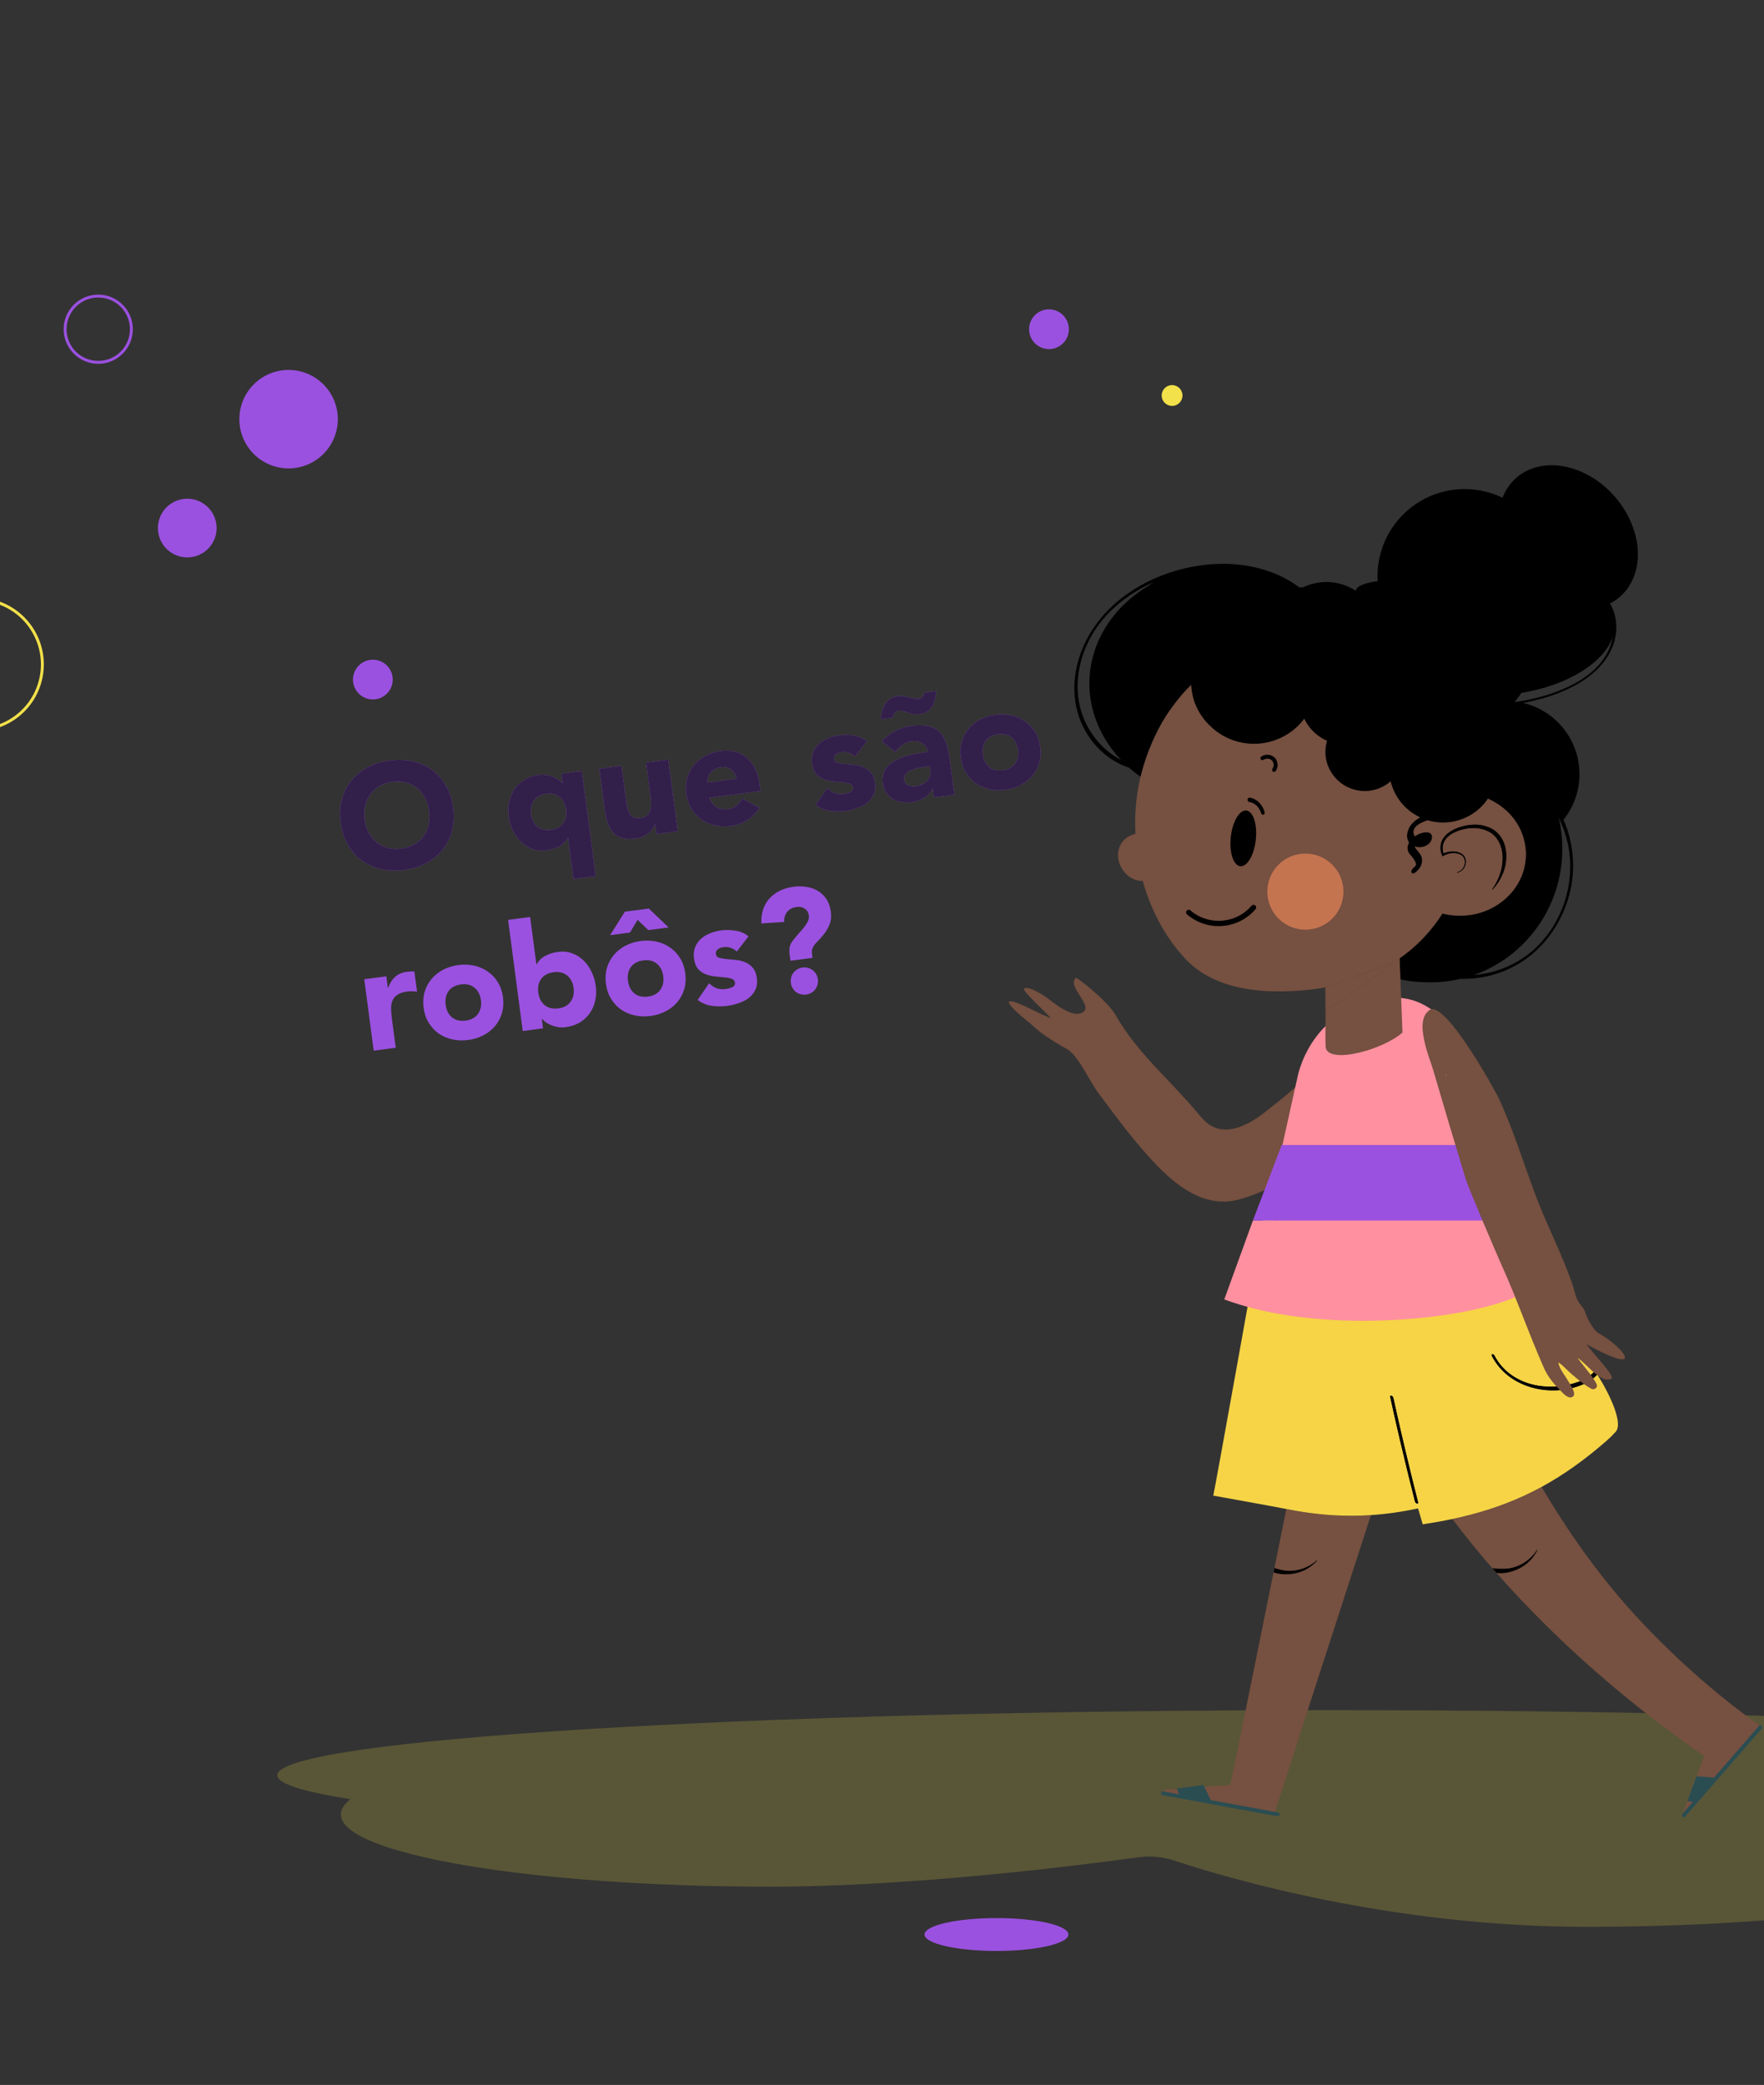 <svg width="566" height="669" viewBox="0 0 566 669" fill="none" xmlns="http://www.w3.org/2000/svg">
<rect x="0" y="0" width="566" height="669" fill="#333333" stroke="none"/>
<g clip-path="url(#clip0)">
<path fill-rule="evenodd" clip-rule="evenodd" d="M88.95 569.624C88.95 558.085 240.442 548.731 427.315 548.731C614.189 548.731 765.679 558.085 765.679 569.624C765.679 576.305 714.88 582.254 635.83 586.079C642.777 588.847 646.617 591.89 646.617 595.084C646.617 607.88 584.98 618.253 508.947 618.253C446.305 618.253 393.435 602.527 376.755 596.987C373.096 595.772 369.14 595.407 365.273 595.943C347.435 598.415 293.132 605.373 247.035 605.373C171.002 605.373 109.365 595 109.365 582.204C109.365 580.519 110.444 578.876 112.475 577.293C97.293 574.919 88.95 572.331 88.95 569.624Z" fill="#F2E14A" fill-opacity="0.2"/>
<path fill-rule="evenodd" clip-rule="evenodd" d="M296.643 620.726C296.643 623.639 306.98 626 319.732 626C332.483 626 342.821 623.639 342.821 620.726C342.821 617.813 332.483 615.451 319.732 615.451C306.98 615.451 296.643 617.813 296.643 620.726Z" fill="#9B51E0"/>
<path fill-rule="evenodd" clip-rule="evenodd" d="M97.034 149.658C88.662 152.109 79.888 147.309 77.437 138.937C74.987 130.565 79.786 121.791 88.158 119.34C96.53 116.888 105.304 121.689 107.756 130.061C110.206 138.433 105.406 147.207 97.034 149.658Z" fill="#9B51E0"/>
<path fill-rule="evenodd" clip-rule="evenodd" d="M42.158 105.634C42.158 111.507 37.397 116.269 31.524 116.269C25.651 116.269 20.89 111.507 20.89 105.634C20.89 99.761 25.651 95 31.524 95C37.397 95 42.158 99.761 42.158 105.634Z" stroke="#9B51E0" stroke-width="0.935"/>
<path fill-rule="evenodd" clip-rule="evenodd" d="M12.958 218.314C10.13 229.539 -1.263 236.346 -12.488 233.517C-23.712 230.688 -30.519 219.296 -27.691 208.071C-24.862 196.846 -13.47 190.039 -2.245 192.868C8.98 195.696 15.787 207.089 12.958 218.314Z" stroke="#F2E14A" stroke-width="0.935"/>
<path fill-rule="evenodd" clip-rule="evenodd" d="M125.823 219.613C124.963 223.029 121.495 225.101 118.079 224.24C114.663 223.38 112.591 219.912 113.452 216.496C114.313 213.08 117.78 211.008 121.196 211.869C124.612 212.73 126.684 216.197 125.823 219.613Z" fill="#9B51E0"/>
<path fill-rule="evenodd" clip-rule="evenodd" d="M342.957 105.634C342.957 109.158 340.1 112.015 336.577 112.015C333.053 112.015 330.196 109.158 330.196 105.634C330.196 102.11 333.053 99.254 336.577 99.254C340.1 99.254 342.957 102.11 342.957 105.634Z" fill="#9B51E0"/>
<path fill-rule="evenodd" clip-rule="evenodd" d="M379.418 126.904C379.418 128.749 377.921 130.246 376.076 130.246C374.229 130.246 372.733 128.749 372.733 126.904C372.733 125.058 374.229 123.562 376.076 123.562C377.921 123.562 379.418 125.058 379.418 126.904Z" fill="#F2E14A"/>
<path fill-rule="evenodd" clip-rule="evenodd" d="M62.73 178.478C57.739 179.939 52.509 177.077 51.048 172.086C49.587 167.095 52.448 161.865 57.439 160.403C62.43 158.942 67.661 161.804 69.122 166.795C70.583 171.786 67.722 177.017 62.73 178.478Z" fill="#9B51E0"/>
<path fill-rule="evenodd" clip-rule="evenodd" d="M373.53 574.847V574.86C373.517 575.136 373.709 575.411 374.081 575.48L389.948 578.507L391.64 578.824L403.159 581.012L404.383 581.246L408.87 582.099L408.883 582.071C408.911 581.934 408.993 581.714 409.09 581.383C409.337 580.599 409.764 579.25 410.356 577.42C410.466 577.076 410.576 576.704 410.7 576.333C415.269 562.09 427.599 524.012 439.874 486.168V486.154C438.071 486.278 436.31 486.347 434.548 486.361C427.103 486.443 419.975 485.659 412.737 484.2C411.443 490.572 410.177 496.916 408.911 503.108C408.828 503.576 408.732 504.044 408.636 504.512C401.328 540.649 395.108 571.392 394.737 572.7L387.801 573.223L386.411 573.319H386.397L377.562 573.98H377.549L374.081 574.241C373.874 574.282 373.737 574.379 373.64 574.516C373.558 574.626 373.53 574.723 373.53 574.847Z" fill="#765040"/>
<path fill-rule="evenodd" clip-rule="evenodd" d="M466.007 487.406C470.067 492.773 474.347 498.03 478.806 503.163C479.26 503.672 479.7 504.181 480.154 504.69C499.971 527.19 523.214 547.213 546.787 563.41L544.365 569.947L541.379 577.97L540.236 581.038C540.195 581.204 540.223 581.355 540.305 581.465C540.525 581.837 541.172 581.947 541.503 581.534L565.434 554.259C565.434 554.245 565.434 554.245 565.42 554.231C565.158 554.052 564.911 553.873 564.649 553.681C547.654 541.75 529.613 524.878 517.076 509.52C508.338 498.828 501.402 488.534 494.631 477.112C492.773 478.117 490.929 479.039 489.072 479.906C481.613 483.36 474.044 485.699 466.007 487.406Z" fill="#765040"/>
<path fill-rule="evenodd" clip-rule="evenodd" d="M448.413 458.679C448.468 458.913 448.523 459.133 448.578 459.367C448.826 460.441 449.074 461.528 449.321 462.601C450.188 466.276 451.069 469.936 451.964 473.597C451.977 473.624 451.977 473.652 451.991 473.679C452.638 476.349 453.312 479.005 453.987 481.661C454.055 481.922 454.248 482.28 454.537 482.39C454.551 482.404 454.578 482.418 454.606 482.418C454.84 482.487 455.101 482.39 455.019 482.074C453.587 476.459 452.198 470.831 450.876 465.188C450.354 463.014 449.844 460.826 449.349 458.652C448.578 455.308 447.821 451.964 447.092 448.606C447.023 448.303 446.789 447.932 446.473 447.849C446.225 447.78 445.991 447.863 446.06 448.179C446.803 451.606 447.574 455.019 448.358 458.432C448.372 458.514 448.399 458.597 448.413 458.679ZM405.897 388.042H482.352C483.522 389.845 509.307 435.959 511.771 439.84C509.156 443.019 511.275 442.441 512.5 441.023C516.807 447.849 521.217 457.406 518.073 459.753C517.275 460.688 516.353 461.528 515.459 462.326C508.317 468.574 501.477 473.376 494.638 477.106C492.78 478.11 490.936 479.032 489.078 479.899C481.619 483.353 474.051 485.693 466.014 487.399C462.918 488.06 459.753 488.61 456.491 489.106C455.996 487.399 455.5 485.707 455.005 484C449.734 485.129 444.725 485.831 439.881 486.147C438.078 486.271 436.317 486.34 434.555 486.353C427.111 486.436 419.982 485.652 412.744 484.193C408.904 483.422 389.292 479.899 389.292 479.899C389.453 479.906 405.36 391.097 405.897 388.042Z" fill="#F6D446"/>
<path fill-rule="evenodd" clip-rule="evenodd" d="M478.723 435.153C484.021 445.461 497.617 448.571 507.856 444.236C509.617 443.479 511.268 442.447 512.493 441.03C512.259 440.644 512.012 440.245 511.764 439.846C509.149 443.025 504.484 444.277 500.548 444.745C495.14 445.406 489.484 444.374 484.984 441.208C482.686 439.598 480.814 437.465 479.521 434.975C479.438 434.809 479.314 434.686 479.191 434.617C478.957 434.479 478.695 434.493 478.64 434.686C478.599 434.782 478.613 434.947 478.723 435.153Z" fill="#2A4D52"/>
<path fill-rule="evenodd" clip-rule="evenodd" d="M539.834 582.95C539.579 582.724 539.549 582.337 539.775 582.077L539.83 582.014L543.214 578.124L541.379 577.975L544.365 569.945L549.946 570.398L563.335 555.014L564.354 553.846C564.579 553.591 564.972 553.566 565.226 553.787C565.481 554.011 565.511 554.404 565.285 554.658L550.269 571.906L544.745 578.249L540.706 582.891C540.48 583.151 540.088 583.169 539.834 582.95Z" fill="#2A4D52"/>
<path fill-rule="evenodd" clip-rule="evenodd" d="M422.639 500.658C422.666 500.686 422.666 500.727 422.639 500.755C421.469 502.048 420.038 503.135 418.428 503.892C416.804 504.635 415.028 505.062 413.226 505.131C411.684 505.2 410.102 505.048 408.643 504.512C408.74 504.044 408.836 503.576 408.918 503.108C410.308 503.576 411.726 503.975 413.226 504.03C416.542 504.167 419.969 502.97 422.542 500.658C422.57 500.631 422.611 500.631 422.639 500.658Z" fill="black"/>
<path fill-rule="evenodd" clip-rule="evenodd" d="M493.316 497.355C492.531 498.924 491.444 500.342 490.109 501.525C488.747 502.681 487.151 503.562 485.431 504.126C483.752 504.663 481.935 504.965 480.16 504.69C479.706 504.181 479.265 503.672 478.811 503.163C479.279 503.232 479.747 503.287 480.215 503.314C481.839 503.41 483.504 503.438 485.142 503.066C488.376 502.296 491.334 500.204 493.192 497.287C493.206 497.259 493.261 497.245 493.288 497.273C493.316 497.287 493.33 497.328 493.316 497.355Z" fill="black"/>
<path fill-rule="evenodd" clip-rule="evenodd" d="M478.723 435.153C484.021 445.461 497.617 448.571 507.856 444.236C509.617 443.479 511.268 442.447 512.493 441.03C512.259 440.644 512.012 440.245 511.764 439.846C509.149 443.025 504.484 444.277 500.548 444.745C495.14 445.406 489.484 444.374 484.984 441.208C482.686 439.598 480.814 437.465 479.521 434.975C479.438 434.809 479.314 434.686 479.191 434.617C478.957 434.479 478.695 434.493 478.64 434.686C478.599 434.782 478.613 434.947 478.723 435.153Z" fill="black"/>
<path fill-rule="evenodd" clip-rule="evenodd" d="M446.054 448.187C446.797 451.613 447.568 455.026 448.352 458.439C448.366 458.522 448.394 458.604 448.407 458.687C448.462 458.921 448.517 459.141 448.572 459.375C448.82 460.448 449.068 461.535 449.316 462.609C450.182 466.283 451.063 469.944 451.958 473.604C451.971 473.632 451.971 473.659 451.985 473.687C452.632 476.356 453.306 479.012 453.981 481.668C454.049 481.93 454.242 482.288 454.531 482.398C454.545 482.411 454.572 482.425 454.6 482.425C454.834 482.494 455.095 482.398 455.013 482.081C453.582 476.467 452.192 470.838 450.871 465.196C450.348 463.022 449.838 460.834 449.343 458.659C448.572 455.315 447.816 451.971 447.086 448.613C447.017 448.311 446.783 447.939 446.467 447.857C446.219 447.788 445.985 447.87 446.054 448.187Z" fill="black"/>
<path fill-rule="evenodd" clip-rule="evenodd" d="M372.546 575.296C372.61 574.962 372.927 574.739 373.266 574.801L373.349 574.815L378.42 575.746L377.517 573.891L386.136 572.756L388.499 577.604L408.557 581.291L410.082 581.571C410.416 581.636 410.636 581.961 410.577 582.291C410.513 582.626 410.191 582.851 409.858 582.788L387.366 578.65L379.094 577.129L373.042 576.016C372.702 575.955 372.487 575.626 372.546 575.296Z" fill="#2A4D52"/>
<path fill-rule="evenodd" clip-rule="evenodd" d="M335.254 332.24C337.387 333.699 339.686 335.199 342.08 336.451C345.851 338.391 349.539 346.799 352.126 350.309C356.805 356.611 361.497 362.997 366.644 368.928C374.474 377.997 384.906 388.428 397.772 384.809C401.571 383.749 406.415 381.891 409.704 379.689V379.675L409.717 379.662C409.869 379.001 413.35 364.153 413.749 362.556C415.015 357.547 414.905 352.813 416.185 348.492C416.199 348.437 416.226 348.382 416.24 348.313C413.543 350.763 410.35 353.336 406.071 356.708C401.543 360.286 394.58 364.497 388.745 361.304C386.942 360.313 385.58 358.703 384.259 357.121C375.273 346.345 364.979 338.02 357.988 325.772C355.195 320.859 345.424 313.579 345.245 313.731C341.874 316.69 352.442 323.694 346.36 325.222C343.828 325.855 339.713 323.075 337.828 321.589C333.479 318.134 329.323 316.222 328.539 317.309C328.085 317.942 335.433 324.726 337.098 326.57C334.842 326.212 326.103 320.859 323.97 321.327C323.029 321.512 324.724 323.318 326.398 324.864C327.588 325.964 328.768 326.933 328.979 327.093C331.965 329.419 332.131 330.093 335.254 332.24Z" fill="#765040"/>
<path fill-rule="evenodd" clip-rule="evenodd" d="M481.607 368.648C481.607 368.648 472.495 318.082 446.258 320.215C420.025 322.346 416.221 346.062 416.221 346.062L411.175 368.776L481.607 368.648Z" fill="#FF90A0"/>
<path fill-rule="evenodd" clip-rule="evenodd" d="M407.022 392.062C406.54 392.364 404.738 393.273 406.898 393.135C406.733 392.942 406.279 393.039 406.196 392.887C407.985 392.695 408.027 392.117 408.976 392.447C408.687 392.708 406.348 393.603 408.219 393.286C408.604 393.204 409.389 392.901 409.843 392.791C409.471 392.86 409.045 392.956 408.852 392.97L410.049 392.309C410.187 391.814 409.747 391.759 408.233 391.8L407.669 392.144C407.806 391.993 407.215 392.089 407.022 392.062Z" fill="#F55B80"/>
<path fill-rule="evenodd" clip-rule="evenodd" d="M409.073 391.513C409.128 391.554 409.17 391.596 409.211 391.637C409.252 391.678 409.28 391.706 409.307 391.733C409.445 391.706 409.541 391.678 409.624 391.637C409.816 391.568 409.899 391.486 409.968 391.458L409.073 391.513Z" fill="#F55B80"/>
<path fill-rule="evenodd" clip-rule="evenodd" d="M405.951 391.637C405.965 391.664 405.978 391.706 406.006 391.719C406.226 391.692 406.35 391.664 406.446 391.637H405.951Z" fill="#F55B80"/>
<path fill-rule="evenodd" clip-rule="evenodd" d="M405.938 391.637H405.951C405.91 391.596 405.91 391.596 405.938 391.637Z" fill="#F55B80"/>
<path fill-rule="evenodd" clip-rule="evenodd" d="M406.898 393.135C406.733 392.942 406.279 393.039 406.196 392.887C407.985 392.695 408.027 392.117 408.976 392.447C408.687 392.708 406.348 393.603 408.219 393.286C408.604 393.204 409.389 392.901 409.843 392.791C409.471 392.86 409.045 392.956 408.852 392.97L410.049 392.309C410.187 391.814 409.747 391.759 408.233 391.8L407.669 392.144C407.806 391.993 407.215 392.089 407.022 392.062C406.54 392.364 404.738 393.273 406.898 393.135Z" fill="white"/>
<path fill-rule="evenodd" clip-rule="evenodd" d="M410.187 392.901C410.696 392.653 410.434 392.68 410.008 392.777C410.173 392.735 410.269 392.763 410.187 392.901Z" fill="white"/>
<path fill-rule="evenodd" clip-rule="evenodd" d="M407.021 392.062C407.145 391.979 407.173 391.924 407.063 391.924C406.911 392.007 406.938 392.048 407.021 392.062Z" fill="white"/>
<path fill-rule="evenodd" clip-rule="evenodd" d="M409.208 391.634L409.305 391.73C409.442 391.703 409.539 391.675 409.621 391.634H409.208Z" fill="white"/>
<path fill-rule="evenodd" clip-rule="evenodd" d="M405.951 391.637C405.965 391.664 405.978 391.706 406.006 391.719C406.226 391.692 406.35 391.664 406.446 391.637H405.951Z" fill="white"/>
<path fill-rule="evenodd" clip-rule="evenodd" d="M402.016 391.637C402.181 391.39 402.965 390.11 403.186 389.738C402.952 390.11 402.016 391.637 402.016 391.637Z" fill="#9B51E0"/>
<path fill-rule="evenodd" clip-rule="evenodd" d="M409.073 391.513C409.128 391.554 409.17 391.596 409.211 391.637H409.624C409.816 391.568 409.899 391.486 409.968 391.458L409.073 391.513Z" fill="#9B51E0"/>
<path fill-rule="evenodd" clip-rule="evenodd" d="M405.938 391.637H405.951C405.91 391.596 405.91 391.596 405.938 391.637Z" fill="#9B51E0"/>
<path fill-rule="evenodd" clip-rule="evenodd" d="M459.535 390.688L476.116 391.634C476.13 391.689 476.143 391.731 476.157 391.772C476.198 391.731 476.24 391.689 476.281 391.634H477.506C477.671 391.937 477.836 392.24 478.042 392.584L478.331 393.079L478.414 393.203L478.524 393.093L478.552 393.052L478.607 392.983L478.648 392.928C479.487 394.854 480.354 396.767 481.235 398.68C482.295 401.02 483.382 403.345 484.441 405.671C485.735 408.492 486.946 411.354 488.116 414.217C488.24 414.52 488.363 414.836 488.487 415.139C478.428 420.341 457.772 423.808 437.364 423.808H436.442C435.533 423.795 434.625 423.795 433.717 423.767H433.703C433.18 423.767 432.657 423.753 432.134 423.74L429.988 423.657C429.657 423.643 429.327 423.63 429.011 423.616H428.997C428.735 423.602 428.474 423.588 428.226 423.575C427.359 423.519 426.492 423.478 425.639 423.409C425.336 423.396 425.033 423.368 424.731 423.341H424.676C424.098 423.313 423.533 423.258 422.969 423.217C422.928 423.217 422.9 423.203 422.859 423.203H422.845C422.57 423.175 422.309 423.162 422.033 423.134C421.222 423.052 420.41 422.983 419.611 422.886H419.57C418.978 422.831 418.4 422.763 417.822 422.694H417.809C416.598 422.556 415.414 422.391 414.258 422.226C406.607 421.134 399.46 419.377 392.818 416.955C392.818 416.955 401.956 391.731 402.011 391.634H405.946C405.96 391.662 405.974 391.703 406.001 391.717C406.222 391.689 406.345 391.662 406.442 391.634" fill="#FF90A0"/>
<path fill-rule="evenodd" clip-rule="evenodd" d="M469.621 375.865C469.608 375.865 469.594 375.851 469.58 375.837C469.649 375.906 469.718 375.947 469.787 376.003C469.718 375.947 469.663 375.906 469.621 375.865Z" fill="#9B51E0"/>
<path fill-rule="evenodd" clip-rule="evenodd" d="M469.551 375.822L469.566 375.837V375.822H469.551Z" fill="#9B51E0"/>
<path fill-rule="evenodd" clip-rule="evenodd" d="M469.523 375.781C469.523 375.795 469.523 375.809 469.537 375.823H469.551C469.551 375.795 469.551 375.795 469.537 375.795C469.537 375.781 469.523 375.781 469.523 375.781Z" fill="#9B51E0"/>
<path fill-rule="evenodd" clip-rule="evenodd" d="M469.621 375.865C469.608 375.865 469.594 375.851 469.58 375.837C469.649 375.906 469.718 375.947 469.787 376.003C469.718 375.947 469.663 375.906 469.621 375.865Z" fill="#765040"/>
<path fill-rule="evenodd" clip-rule="evenodd" d="M469.551 375.822L469.566 375.837V375.822H469.551Z" fill="#765040"/>
<path fill-rule="evenodd" clip-rule="evenodd" d="M469.523 375.781C469.523 375.795 469.523 375.809 469.537 375.823H469.551C469.551 375.795 469.551 375.795 469.537 375.795C469.537 375.781 469.523 375.781 469.523 375.781Z" fill="#765040"/>
<path fill-rule="evenodd" clip-rule="evenodd" d="M468.576 372.657L468.589 372.671C468.741 372.52 468.865 372.368 468.961 372.203L468.576 372.657Z" fill="#765040"/>
<path fill-rule="evenodd" clip-rule="evenodd" d="M411.094 367.786C411.121 367.676 411.135 367.579 411.149 367.51C411.162 367.469 411.176 367.442 411.176 367.4H469.745C469.772 367.483 469.813 367.621 469.869 367.813C469.896 367.923 469.937 368.033 469.979 368.171C470.268 369.203 477.107 389.336 477.231 389.653C477.272 389.721 477.3 389.804 477.327 389.873C477.575 390.465 477.823 391.042 478.07 391.634H477.823C477.699 391.593 477.561 391.552 477.437 391.524C477.465 391.565 477.479 391.593 477.506 391.634H402.011C402.039 391.593 411.052 367.951 411.094 367.786Z" fill="#9B51E0"/>
<path fill-rule="evenodd" clip-rule="evenodd" d="M464.047 345.217L464.115 344.791L463.895 344.983L464.047 345.217ZM458.625 324.149C458.666 324.107 458.68 324.094 458.721 324.066C463.565 320.75 479.611 349.566 481.138 352.924C486.863 365.419 490.482 379.043 495.932 391.442C498.849 398.116 501.932 404.763 504.381 411.63C505.028 413.46 505.4 415.745 506.308 417.451C506.996 418.758 508.234 419.625 508.675 421.167C509.267 423.258 511.468 426.96 512.803 427.703C516.712 429.85 521.666 434.088 521.39 435.74C520.978 436.731 518.349 435.877 515.445 434.57C513.147 433.538 510.67 432.217 509.005 431.336C512.17 435.465 518.418 441.809 517 442.455C516.56 442.648 516.106 442.717 515.638 442.676H515.624C515.046 442.634 514.468 442.414 513.863 442.111C513.78 442.056 513.684 442.015 513.601 441.974C512.721 441.451 511.826 440.735 510.945 439.951C510.739 439.758 510.533 439.565 510.326 439.373C510.244 439.304 510.175 439.249 510.106 439.153H510.092C509.872 438.96 509.666 438.754 509.445 438.547H509.432L509.418 438.52C509.198 438.313 508.964 438.079 508.744 437.873C507.808 436.978 506.941 436.18 506.198 435.726C506.762 436.538 507.533 437.515 508.372 438.533L508.386 438.547C509.363 439.786 510.409 441.079 511.221 442.318C511.303 442.442 511.386 442.565 511.468 442.689C511.771 443.157 512.033 443.611 512.225 444.024C512.267 444.079 512.28 444.121 512.308 444.176C512.404 444.396 512.432 444.588 512.39 444.781V444.795C512.267 445.538 511.345 446.033 510.56 445.593C508.179 444.272 506.129 442.483 504.079 440.735C502.771 439.621 501.505 438.052 500.019 437.171C500.046 437.432 500.115 437.694 500.184 437.969C500.184 437.983 500.198 437.997 500.198 438.01C500.212 438.052 500.225 438.107 500.253 438.148L500.267 438.162C500.845 439.854 502.345 441.671 503.143 443.088C503.638 443.928 505.757 446.928 504.863 447.932C504.67 448.153 504.464 448.276 504.244 448.345H504.23C504.175 448.359 504.147 448.373 504.092 448.387C502.991 448.565 501.657 447.244 500.652 446.171C500.583 446.088 500.501 446.006 500.432 445.923C500.418 445.91 500.418 445.91 500.404 445.896C500.212 445.689 500.019 445.497 499.868 445.332C499.744 445.208 499.606 445.07 499.482 444.932C498.973 444.41 498.478 443.832 498.01 443.226L497.996 443.212C497.514 442.579 497.033 441.919 496.606 441.231C496.606 441.231 496.606 441.217 496.592 441.217C496.345 440.79 496.083 440.35 495.877 439.923C495.863 439.923 495.863 439.91 495.863 439.91L495.849 439.896V439.882V439.868C495.78 439.744 495.712 439.634 495.657 439.51C495.533 439.235 495.381 438.891 495.202 438.492V438.478C495.147 438.368 495.092 438.258 495.037 438.134V438.121C495.01 438.066 494.982 438.024 494.968 437.955L494.955 437.942C494.845 437.694 494.735 437.432 494.611 437.144C494.28 436.373 493.909 435.492 493.51 434.556C490.799 428.116 488.363 421.593 485.735 415.139C485.611 414.836 485.487 414.52 485.363 414.217C484.193 411.355 482.982 408.492 481.689 405.671C480.629 403.345 471.313 381.575 470.377 378.561L470.129 377.777C470.115 377.722 470.088 377.653 470.074 377.598C470.047 377.488 470.005 377.378 469.978 377.268C469.964 377.226 469.661 376.263 469.537 375.823H469.551L469.565 375.836V375.823H469.551C469.551 375.795 469.551 375.795 469.537 375.795C469.537 375.781 469.524 375.781 469.524 375.781C469.469 375.63 469.427 375.479 469.386 375.327C469.303 375.08 469.221 374.818 469.152 374.57C469.111 374.447 469.083 374.336 469.056 374.213L469.042 374.199C469.001 374.075 468.959 373.951 468.932 373.827C468.863 373.648 468.725 373.167 468.574 372.658C468.395 372.107 468.23 371.515 468.161 371.268C467.845 370.236 467.514 369.203 467.225 368.171C467.184 368.034 467.143 367.924 467.115 367.814C467.06 367.621 467.019 367.483 466.992 367.401C466.868 367.029 466.758 366.644 466.648 366.272C466.056 364.332 465.478 362.392 464.9 360.451C464.803 360.093 464.693 359.749 464.597 359.405C464.501 359.103 464.418 358.814 464.336 358.525C464.212 358.112 464.088 357.699 463.964 357.286C463.95 357.259 463.95 357.231 463.95 357.203C463.703 356.405 463.469 355.593 463.235 354.795C463.18 354.658 463.138 354.52 463.111 354.382C462.863 353.557 462.615 352.745 462.381 351.919C462.34 351.809 462.313 351.713 462.285 351.603C462.175 351.217 462.051 350.818 461.941 350.433C461.872 350.199 461.803 349.951 461.735 349.717C461.597 349.263 461.459 348.795 461.322 348.341V348.327C461.294 348.231 461.267 348.162 461.253 348.066C461.115 347.639 460.992 347.213 460.868 346.786C460.551 345.726 460.248 344.653 459.932 343.593C459.175 341.02 457.964 338.048 457.262 335.075C456.395 331.387 455.487 326.419 458.611 324.149H458.625Z" fill="#765040"/>
<path fill-rule="evenodd" clip-rule="evenodd" d="M485.836 225.32C485.918 225.251 485.987 225.169 486.056 225.086L486.069 225.072C486.317 225.1 486.565 225.127 486.799 225.169C486.785 225.182 486.785 225.182 486.771 225.182C486.455 225.224 486.152 225.279 485.836 225.32Z" fill="black"/>
<path fill-rule="evenodd" clip-rule="evenodd" d="M377.323 225.295C377.53 225.033 377.723 224.786 377.929 224.538L378.493 223.822C378.287 224.042 378.108 224.276 377.915 224.51C377.723 224.772 377.516 225.033 377.323 225.295Z" fill="#765040"/>
<path fill-rule="evenodd" clip-rule="evenodd" d="M366.026 248.965C366.192 248.414 366.357 247.85 366.536 247.3C366.907 246.075 367.292 244.878 367.691 243.694C367.898 243.103 368.104 242.511 368.311 241.933C368.462 241.492 368.627 241.052 368.792 240.612C368.944 240.199 369.109 239.786 369.274 239.373C369.384 239.084 369.508 238.795 369.618 238.506C369.838 237.983 370.072 237.447 370.306 236.924C370.32 236.882 370.334 236.841 370.361 236.8C370.375 236.758 370.402 236.717 370.416 236.676C370.595 236.263 370.788 235.85 370.98 235.451C370.251 236.869 369.591 238.314 368.971 239.8C368.751 240.281 368.558 240.791 368.38 241.286C368.132 241.96 367.884 242.635 367.65 243.309C367.458 243.832 367.292 244.355 367.141 244.878C366.921 245.58 366.714 246.281 366.522 246.983C366.425 247.341 366.315 247.713 366.233 248.084C366.15 248.373 366.081 248.676 366.026 248.965Z" fill="#765040"/>
<path fill-rule="evenodd" clip-rule="evenodd" d="M402.644 299.924C402.713 299.828 402.781 299.745 402.837 299.649C402.905 299.539 402.988 299.415 403.043 299.291C402.947 299.456 402.85 299.621 402.726 299.786C402.699 299.828 402.671 299.869 402.644 299.924Z" fill="black"/>
<path fill-rule="evenodd" clip-rule="evenodd" d="M478.772 285.336L478.869 285.418C480.148 284.139 481.181 282.597 481.937 280.918C482.708 279.253 483.176 277.423 483.272 275.565C483.286 275.276 483.3 274.987 483.3 274.698C483.3 273.763 483.203 272.813 482.997 271.891C482.543 271.891 482.089 271.877 481.648 271.836C481.662 271.877 481.676 271.919 481.676 271.946C481.759 272.194 481.814 272.441 481.869 272.703C481.882 272.744 481.896 272.785 481.896 272.827C481.951 273.074 482.006 273.322 482.034 273.584C482.034 273.611 482.048 273.639 482.048 273.666C482.089 273.941 482.116 274.203 482.13 274.478V274.561C482.144 274.808 482.158 275.07 482.158 275.318V275.524C482.116 278.978 480.878 282.446 478.772 285.336Z" fill="black"/>
<path fill-rule="evenodd" clip-rule="evenodd" d="M462.713 274.436L462.865 274.767L463.181 274.588C464.076 274.024 465.19 273.721 466.277 273.721C467.365 273.693 468.534 273.955 469.291 274.712C470.103 275.455 470.158 276.721 469.855 277.753C469.594 278.524 469.016 279.212 468.273 279.611C468.025 279.748 467.764 279.845 467.488 279.913L467.516 280.037C467.805 279.982 468.094 279.872 468.355 279.748C468.548 279.652 468.741 279.542 468.92 279.404C469.085 279.267 469.25 279.129 469.401 278.964C469.553 278.799 469.69 278.62 469.8 278.427C469.828 278.386 469.842 278.358 469.855 278.331C469.952 278.179 470.02 278.001 470.089 277.835C470.227 277.409 470.323 276.927 470.323 276.459C470.323 275.73 470.103 275.001 469.566 274.45C468.713 273.556 467.447 273.239 466.291 273.212C465.232 273.184 464.158 273.391 463.167 273.872C462.988 273.308 462.892 272.73 462.892 272.166C462.892 271.175 463.167 270.198 463.745 269.4C463.8 269.317 463.869 269.235 463.938 269.152L464.144 268.904C464.282 268.753 464.433 268.602 464.598 268.45C464.75 268.313 464.915 268.175 465.08 268.051C465.245 267.913 465.424 267.79 465.603 267.68C466.319 267.212 467.117 266.84 467.915 266.551C468.025 266.51 468.135 266.469 468.245 266.441C467.97 266.221 467.695 265.987 467.433 265.753C467.021 265.918 466.608 266.111 466.209 266.331C466.002 266.427 465.809 266.537 465.617 266.661C465.218 266.895 464.846 267.157 464.502 267.446C464.323 267.583 464.158 267.735 463.993 267.9C463.663 268.216 463.374 268.574 463.112 268.959C461.998 270.569 461.943 272.744 462.713 274.436Z" fill="black"/>
<path fill-rule="evenodd" clip-rule="evenodd" d="M467.433 265.753C467.694 265.987 467.97 266.221 468.245 266.441C468.327 266.414 468.41 266.386 468.493 266.359C468.726 266.276 468.974 266.208 469.208 266.152C469.538 266.07 469.855 266.001 470.185 265.946C471.121 265.753 472.071 265.657 473.02 265.685C474.74 265.698 476.433 266.166 477.892 266.937C478.621 267.336 479.254 267.859 479.791 268.464C480.052 268.753 480.3 269.084 480.52 269.414C480.713 269.717 480.892 270.019 481.057 270.35C481.126 270.501 481.194 270.639 481.249 270.79C481.346 270.997 481.428 271.203 481.497 271.409C481.552 271.533 481.593 271.671 481.635 271.795C481.635 271.808 481.648 271.822 481.648 271.836C482.089 271.877 482.543 271.891 482.997 271.891C482.887 271.451 482.763 271.01 482.598 270.584C482.529 270.391 482.447 270.212 482.364 270.019C481.607 268.258 480.217 266.73 478.511 265.836C476.791 264.983 474.905 264.556 473.02 264.597C471.148 264.639 469.318 265.024 467.598 265.685C467.543 265.712 467.488 265.726 467.433 265.753Z" fill="black"/>
<path fill-rule="evenodd" clip-rule="evenodd" d="M346.883 228.13C348.893 234.763 353.516 240.639 359.668 243.804C353.406 237.171 349.539 228.57 349.539 219.364C349.539 206.291 357.039 194.786 368.434 188.015C368.434 188.015 368.448 188.002 368.461 187.988H368.475C368.489 187.974 368.503 187.974 368.516 187.96C369.039 187.548 369.576 187.176 370.14 186.832C369.782 186.983 369.438 187.148 369.081 187.314C361.443 190.919 354.562 196.465 350.31 203.841C346.127 211.08 344.434 220.024 346.883 228.13ZM486.768 225.185C486.782 225.185 486.782 225.185 486.796 225.171H486.809C488.433 224.937 490.043 224.621 491.626 224.263C502.222 221.868 513.135 216.708 516.603 207.488C516.988 206.483 517.277 205.437 517.47 204.391C514.704 212.511 503.185 219.887 488.075 222.35C487.608 223.217 486.919 224.125 486.066 225.075L486.053 225.089C485.984 225.171 485.915 225.254 485.832 225.323C486.149 225.281 486.452 225.226 486.768 225.185ZM472.883 312.859C479.915 312.281 486.754 309.542 492.163 304.685C501.341 296.428 505.745 283.038 503.034 270.639C502.525 268.354 501.809 266.125 500.874 264.006C500.653 263.469 500.406 262.974 500.144 262.465C500.296 263.084 500.433 263.717 500.557 264.35V264.364C501.039 266.965 501.286 269.648 501.286 272.387C501.286 291.143 489.41 307.065 472.883 312.859ZM347.984 206.58C355.374 190.795 373.195 181.768 390.08 180.97C399.535 180.529 409.195 182.731 416.86 188.442C416.874 188.456 416.901 188.47 416.888 188.483C417.287 188.47 417.672 188.47 418.071 188.483C418.374 188.346 418.677 188.194 418.993 188.057C424.594 185.8 430.333 186.557 435.053 189.57V189.515C435.19 187.864 438.755 186.887 442.03 186.474C441.548 177.777 445.112 168.997 452.42 163.107C461.103 156.116 472.676 155.181 482.103 159.694C483.796 155.373 487.03 151.947 491.681 150.309C502.332 146.552 516.08 153.405 522.396 165.626C528.286 177.02 525.617 189.034 516.589 193.63C518.736 197.332 519.094 201.543 518.075 205.479C516.864 210.13 513.74 214.162 509.543 217.286C505.222 220.479 499.979 222.694 494.502 224.222C492.617 224.745 490.69 225.199 488.736 225.557C499.085 227.992 506.791 237.309 506.791 248.414C506.791 253.946 504.878 259.024 501.685 263.029C504.919 270.488 505.704 279.061 503.516 287.153C501.851 293.359 498.658 299.07 494.323 303.611C489.796 308.345 484.03 311.593 477.823 313.107C474.823 313.836 471.754 314.166 468.686 314.07H468.672L468.658 314.084C468.644 314.097 468.644 314.097 468.631 314.084C468.617 314.097 468.617 314.097 468.603 314.084H468.589C465.507 314.813 462.369 315.198 459.08 315.198C455.791 315.198 452.406 314.978 449.337 314.235L449.076 307.506C449.131 307.464 449.186 307.437 449.227 307.396C450.507 306.501 451.745 305.538 452.943 304.519C455.447 302.4 457.745 300.006 459.823 297.35L459.837 297.336C460.264 296.799 460.663 296.263 461.062 295.698C461.268 295.437 461.461 295.162 461.626 294.886C462.025 294.336 462.397 293.786 462.768 293.208C466.002 294.006 469.401 294.088 472.649 293.442L472.855 293.4C473.131 293.345 473.42 293.276 473.695 293.221C477.713 292.258 481.47 290.18 484.387 287.07C487.952 283.258 489.658 278.552 489.603 273.859C489.589 273.143 489.534 272.442 489.438 271.726C489.41 271.52 489.383 271.327 489.341 271.121V271.107C488.612 266.621 486.231 262.368 482.241 259.189C480.741 257.992 479.131 257.029 477.424 256.286C475.319 259.451 472.14 261.928 468.218 263.139C467.323 263.428 466.415 263.634 465.507 263.758C462.961 264.13 460.429 263.923 458.062 263.208H458.048H458.034C456.658 263.703 455.117 264.322 454.167 265.382C453.369 266.263 453.397 267.46 453.975 268.327C455.144 267.543 456.672 266.951 457.979 267.061C459.975 267.254 459.768 269.345 458.709 270.501C457.498 271.822 455.571 272.166 453.906 271.616C453.988 271.781 454.071 271.946 454.167 272.098C455.034 273.364 456.287 274.286 456.314 275.965C456.342 277.643 455.31 279.157 453.975 280.079C453.534 280.368 452.97 280.396 452.846 279.804C452.722 279.198 453.369 278.469 453.823 278.166C455.461 277.038 452.461 274.506 451.952 273.515C451.401 272.442 451.566 271.313 452.089 270.336C451.511 269.497 451.332 268.396 451.539 267.295C451.965 264.997 453.617 263.414 455.626 262.272C451.388 260.277 447.988 256.575 446.475 251.758C446.351 251.414 446.282 251.07 446.199 250.726C444.933 251.841 443.406 252.722 441.672 253.258C435.259 255.267 428.42 251.896 426.067 245.676C425.915 245.318 425.791 244.96 425.695 244.575C425.544 244.066 425.434 243.543 425.365 243.02C425.117 241.231 425.268 239.414 425.764 237.708C424.498 237.144 423.273 236.401 422.158 235.437C420.562 234.061 419.337 232.423 418.484 230.634C418.223 230.979 417.989 231.295 417.713 231.625C410.998 239.442 399.59 240.887 391.223 235.327C390.521 234.859 389.847 234.364 389.2 233.786C384.837 230.07 382.457 225.116 382.181 219.79C382.016 219.942 381.879 220.079 381.741 220.231C381.411 220.547 381.108 220.864 380.805 221.194C380.489 221.524 380.186 221.855 379.883 222.199C379.759 222.336 379.649 222.474 379.525 222.598C379.25 222.914 378.975 223.231 378.714 223.547L378.562 223.74L378.535 223.781C378.507 223.781 378.507 223.809 378.493 223.823C378.287 224.043 378.108 224.277 377.915 224.511C377.392 225.157 376.87 225.818 376.402 226.506C376.36 226.547 376.319 226.602 376.292 226.644C376.03 226.974 375.796 227.304 375.562 227.648C375.301 227.979 375.081 228.323 374.847 228.667V228.68C374.764 228.79 374.695 228.914 374.613 229.024C374.516 229.162 374.434 229.3 374.337 229.437C374.296 229.506 374.255 229.575 374.214 229.63C374.172 229.699 374.117 229.768 374.09 229.836C374.048 229.905 374.007 229.96 373.952 230.029C373.787 230.277 373.636 230.538 373.484 230.8C373.443 230.868 373.402 230.937 373.36 231.006C373.236 231.199 373.113 231.405 373.003 231.598C372.81 231.914 372.617 232.245 372.452 232.575C372.383 232.685 372.328 232.795 372.259 232.919C372.232 232.96 372.218 233.001 372.191 233.043C370.98 235.203 369.892 237.46 368.97 239.8C368.75 240.281 368.558 240.79 368.379 241.286C368.117 241.946 367.883 242.634 367.649 243.309C367.457 243.832 367.292 244.355 367.14 244.878C366.906 245.579 366.714 246.281 366.521 246.983C366.425 247.341 366.315 247.712 366.232 248.084C366.149 248.373 366.081 248.676 366.026 248.965C366.026 248.978 366.012 248.992 366.012 249.006C366.012 249.02 366.012 249.033 365.998 249.047C365.998 249.075 365.984 249.102 365.984 249.13C365.97 249.157 365.957 249.171 365.957 249.199C365.957 249.212 365.943 249.226 365.943 249.24C364.649 248.332 363.411 247.355 362.241 246.322C362.227 246.322 362.227 246.309 362.227 246.309C355.14 243.997 349.512 238.245 346.732 231.378C343.471 223.396 344.379 214.272 347.984 206.58Z" fill="black"/>
<path fill-rule="evenodd" clip-rule="evenodd" d="M402.726 299.786C402.85 299.621 402.947 299.456 403.043 299.291C402.988 299.415 402.905 299.539 402.837 299.649C402.782 299.745 402.713 299.828 402.644 299.924C402.671 299.869 402.699 299.828 402.726 299.786Z" fill="#765040"/>
<path fill-rule="evenodd" clip-rule="evenodd" d="M403.759 297.901C403.773 297.873 403.801 297.831 403.801 297.804C403.787 297.818 403.773 297.831 403.773 297.845C403.773 297.873 403.773 297.887 403.759 297.901Z" fill="#765040"/>
<path fill-rule="evenodd" clip-rule="evenodd" d="M402.644 299.923C402.713 299.826 402.782 299.744 402.837 299.647C402.796 299.689 402.768 299.744 402.727 299.785C402.699 299.826 402.672 299.868 402.644 299.923Z" fill="#765040"/>
<path fill-rule="evenodd" clip-rule="evenodd" d="M452.943 304.518C455.447 302.399 457.745 300.005 459.823 297.349C457.732 299.991 455.42 302.385 452.943 304.518Z" fill="#765040"/>
<path fill-rule="evenodd" clip-rule="evenodd" d="M402.837 299.647C402.906 299.537 402.989 299.414 403.044 299.29C402.947 299.455 402.851 299.62 402.727 299.785C402.7 299.826 402.672 299.868 402.645 299.923C402.713 299.826 402.782 299.744 402.837 299.647ZM462.713 274.437L462.865 274.767L463.181 274.588C464.076 274.024 465.19 273.721 466.277 273.721C467.365 273.693 468.534 273.955 469.291 274.712C470.103 275.455 470.158 276.721 469.855 277.753C469.594 278.524 469.016 279.212 468.273 279.611C468.025 279.748 467.764 279.845 467.488 279.914L467.516 280.037C467.805 279.982 468.08 279.886 468.355 279.748C468.548 279.652 468.741 279.542 468.92 279.404C469.085 279.267 469.25 279.129 469.401 278.964C469.553 278.799 469.69 278.62 469.8 278.427C469.828 278.386 469.842 278.359 469.855 278.331C469.952 278.18 470.02 278.001 470.089 277.836C470.227 277.409 470.323 276.927 470.323 276.46C470.323 275.73 470.103 275.001 469.566 274.45C468.713 273.556 467.447 273.239 466.291 273.212C465.231 273.184 464.158 273.391 463.167 273.872C462.988 273.308 462.892 272.73 462.892 272.166C462.892 271.175 463.167 270.198 463.745 269.4C463.8 269.317 463.869 269.235 463.938 269.152L464.144 268.904C464.282 268.753 464.433 268.602 464.598 268.45C464.75 268.313 464.915 268.175 465.08 268.051C465.245 267.914 465.424 267.79 465.603 267.68C466.319 267.212 467.117 266.84 467.915 266.551C468.025 266.51 468.135 266.469 468.245 266.441C468.328 266.414 468.41 266.386 468.493 266.359C468.727 266.276 468.975 266.207 469.209 266.152C469.539 266.07 469.855 266.001 470.186 265.946C471.121 265.753 472.071 265.657 473.02 265.684C474.741 265.698 476.433 266.166 477.892 266.937C478.621 267.336 479.254 267.859 479.791 268.464C480.053 268.753 480.3 269.083 480.52 269.414C480.713 269.716 480.892 270.019 481.057 270.349C481.126 270.501 481.195 270.638 481.25 270.79C481.346 270.996 481.429 271.203 481.497 271.409C481.553 271.533 481.594 271.671 481.635 271.794C481.635 271.808 481.649 271.822 481.649 271.836C481.663 271.877 481.676 271.918 481.676 271.946C481.759 272.193 481.814 272.441 481.869 272.703C481.883 272.744 481.897 272.785 481.897 272.826C481.952 273.074 481.993 273.336 482.034 273.583C482.034 273.611 482.048 273.638 482.048 273.666C482.089 273.941 482.117 274.203 482.131 274.478V274.56C482.144 274.808 482.158 275.07 482.158 275.317V275.524C482.117 278.978 480.878 282.446 478.773 285.336L478.869 285.418C480.149 284.138 481.181 282.597 481.938 280.918C482.708 279.253 483.176 277.423 483.273 275.565C483.286 275.276 483.3 274.987 483.3 274.698C483.3 273.762 483.204 272.813 482.997 271.891C482.887 271.45 482.764 271.01 482.598 270.583C482.53 270.391 482.447 270.212 482.364 270.019C481.608 268.258 480.218 266.73 478.511 265.836C476.791 264.982 474.906 264.556 473.02 264.597C471.149 264.638 469.319 265.024 467.598 265.684C467.543 265.712 467.488 265.726 467.433 265.753C467.02 265.918 466.608 266.111 466.209 266.331C466.002 266.427 465.809 266.538 465.617 266.661C465.218 266.895 464.846 267.157 464.502 267.446C464.323 267.583 464.144 267.749 463.993 267.9C463.663 268.216 463.374 268.574 463.112 268.96C461.998 270.57 461.943 272.744 462.713 274.437ZM360.837 269.372C361.815 268.464 363.053 267.859 364.333 267.528C364.278 266.469 364.223 265.382 364.223 264.294C364.223 259.093 364.815 254.056 365.943 249.239C365.943 249.226 365.957 249.212 365.957 249.198C365.957 249.171 365.97 249.157 365.984 249.129C365.984 249.102 365.998 249.074 365.998 249.047C366.012 249.033 366.012 249.019 366.012 249.006C366.012 248.992 366.026 248.978 366.026 248.964C366.191 248.414 366.356 247.85 366.535 247.299C366.906 246.074 367.292 244.877 367.691 243.694C367.897 243.102 368.103 242.51 368.31 241.932C368.461 241.492 368.626 241.051 368.792 240.611C368.943 240.198 369.108 239.785 369.273 239.373C369.383 239.084 369.507 238.795 369.617 238.506C369.837 237.983 370.071 237.446 370.305 236.923C370.319 236.882 370.333 236.84 370.36 236.799C370.374 236.758 370.402 236.717 370.415 236.675C370.594 236.262 370.787 235.85 370.98 235.451C371.021 235.368 371.062 235.285 371.09 235.217C371.103 235.189 371.117 235.175 371.131 235.148C371.145 235.093 371.172 235.051 371.2 234.996V234.983C371.337 234.694 371.489 234.418 371.64 234.129C371.778 233.868 371.902 233.606 372.039 233.345C372.081 233.235 372.136 233.139 372.191 233.042C372.218 233.001 372.232 232.96 372.259 232.918C372.328 232.795 372.383 232.684 372.452 232.574C372.617 232.244 372.81 231.914 373.003 231.597C373.113 231.405 373.236 231.198 373.36 231.006C373.402 230.937 373.443 230.868 373.484 230.799C373.636 230.538 373.787 230.276 373.952 230.029C374.007 229.96 374.048 229.905 374.09 229.836C374.117 229.767 374.172 229.698 374.214 229.629C374.255 229.574 374.296 229.506 374.337 229.437C374.434 229.299 374.516 229.162 374.613 229.024C374.695 228.914 374.764 228.79 374.847 228.68V228.666C375.081 228.322 375.301 227.978 375.562 227.648C375.796 227.304 376.03 226.973 376.292 226.643C376.319 226.602 376.36 226.547 376.402 226.506C376.649 226.175 376.897 225.831 377.158 225.501C377.172 225.487 377.186 225.46 377.2 225.446C377.241 225.391 377.282 225.336 377.324 225.295C377.53 225.033 377.723 224.785 377.929 224.538L378.493 223.822L378.535 223.781L378.562 223.74L378.714 223.547C378.975 223.23 379.25 222.914 379.525 222.597C379.649 222.474 379.759 222.336 379.883 222.198C380.186 221.854 380.489 221.524 380.805 221.194C381.108 220.863 381.411 220.547 381.741 220.23C381.879 220.079 382.016 219.941 382.181 219.79C382.457 225.116 384.837 230.07 389.2 233.785C389.847 234.363 390.521 234.859 391.223 235.327C399.59 240.886 410.998 239.441 417.713 231.625C417.989 231.295 418.223 230.978 418.484 230.634C419.337 232.423 420.562 234.061 422.158 235.437C423.273 236.4 424.498 237.143 425.764 237.707C425.268 239.414 425.117 241.23 425.365 243.019C425.434 243.542 425.544 244.065 425.695 244.574C425.791 244.96 425.915 245.317 426.067 245.675C428.42 251.895 435.259 255.267 441.672 253.258C443.406 252.721 444.933 251.84 446.199 250.726C446.282 251.07 446.351 251.414 446.475 251.758C447.988 256.574 451.388 260.276 455.626 262.271C453.617 263.414 451.965 264.996 451.539 267.294C451.332 268.395 451.511 269.496 452.089 270.336C451.566 271.313 451.401 272.441 451.952 273.515C452.461 274.505 455.461 277.037 453.823 278.166C453.369 278.469 452.722 279.198 452.846 279.804C452.97 280.395 453.534 280.368 453.975 280.079C455.31 279.157 456.342 277.643 456.314 275.964C456.287 274.285 455.034 273.363 454.167 272.097C454.071 271.946 453.988 271.781 453.906 271.615C455.571 272.166 457.498 271.822 458.709 270.501C459.768 269.345 459.975 267.253 457.979 267.06C456.672 266.95 455.144 267.542 453.975 268.327C453.397 267.46 453.369 266.262 454.167 265.382C455.117 264.322 456.658 263.703 458.034 263.207H458.048H458.062C460.429 263.923 462.961 264.129 465.507 263.758C466.415 263.634 467.323 263.427 468.218 263.138C472.14 261.927 475.319 259.45 477.424 256.285C479.131 257.028 480.741 257.992 482.241 259.189C486.231 262.368 488.612 266.62 489.341 271.106V271.12C489.383 271.326 489.41 271.519 489.438 271.726C489.534 272.441 489.589 273.143 489.604 273.859C489.658 278.551 487.952 283.258 484.387 287.07C481.47 290.18 477.713 292.258 473.695 293.221C473.42 293.276 473.131 293.345 472.855 293.4L472.649 293.441C469.429 294.005 466.071 293.895 462.865 293.07C462.837 293.111 462.809 293.166 462.768 293.207C462.397 293.785 462.025 294.336 461.626 294.886C461.461 295.161 461.268 295.436 461.062 295.698C460.663 296.262 460.264 296.799 459.837 297.336L459.823 297.349C457.732 299.992 455.42 302.386 452.943 304.519C451.745 305.537 450.507 306.501 449.227 307.395C449.186 307.436 449.131 307.464 449.076 307.505L449.337 314.235L449.709 323.812L449.832 326.95V326.991L449.846 327.322L449.86 327.542V327.679L449.998 331.312C449.461 331.794 448.842 332.262 448.154 332.716C447.589 333.101 446.984 333.459 446.351 333.817C445.979 334.023 445.594 334.23 445.209 334.423C444.232 334.918 443.199 335.386 442.14 335.812C441.493 336.074 440.846 336.322 440.186 336.556C439.511 336.803 438.837 337.01 438.163 337.202C436.8 337.601 435.452 337.918 434.172 338.152C433.814 338.221 433.456 338.276 433.099 338.331C432.727 338.386 432.355 338.427 431.915 338.468V338.441C431.901 338.455 431.901 338.455 431.888 338.468C430.511 338.592 429.3 338.565 428.296 338.372C426.466 338.056 425.323 337.202 425.323 335.647C425.323 335.647 425.296 334.257 425.268 332.468C425.268 332.468 425.282 331.588 425.296 330.418C425.296 330.212 425.282 329.991 425.296 329.771C425.296 327.707 425.31 325.147 425.323 324.624V324.528V324.046C425.571 323.95 425.833 323.826 426.149 323.647H426.177C427.002 323.235 428.062 322.588 429.273 321.803C434.337 318.542 441.947 312.79 445.718 309.886C445.759 309.858 445.814 309.817 445.855 309.79C446.31 309.432 446.709 309.129 447.025 308.895L425.323 316.767V316.835C425.31 316.849 425.282 316.849 425.268 316.849C420.479 317.689 415.401 318.102 410.062 318.102C400.291 318.102 388.402 316.134 380.558 307.891C376.181 303.308 372.438 297.625 369.645 291.115C368.461 288.418 367.47 285.583 366.659 282.625C366.617 282.625 366.603 282.666 366.548 282.666C362.448 282.707 359.076 279.019 358.759 274.973C358.567 272.895 359.324 270.776 360.837 269.372Z" fill="#765040"/>
<path fill-rule="evenodd" clip-rule="evenodd" d="M447.025 308.896C446.709 309.129 446.31 309.432 445.856 309.79C445.814 309.818 445.759 309.859 445.718 309.886C441.947 312.79 434.337 318.542 429.273 321.804C428.062 322.588 427.003 323.235 426.177 323.648H426.149C425.833 323.827 425.571 323.95 425.324 324.047V316.767L447.025 308.896Z" fill="#765040"/>
<path fill-rule="evenodd" clip-rule="evenodd" d="M425.324 316.767V324.047C425.571 323.95 425.833 323.827 426.149 323.648H426.177C427.003 323.235 428.062 322.588 429.273 321.804C434.337 318.542 441.947 312.79 445.718 309.886C445.759 309.859 445.814 309.818 445.856 309.79C446.31 309.432 446.709 309.129 447.025 308.896L425.324 316.767Z" fill="#765040"/>
<path fill-rule="evenodd" clip-rule="evenodd" d="M406.635 286.093C406.635 292.85 412.098 298.313 418.841 298.313C425.598 298.313 431.062 292.85 431.062 286.093C431.062 279.35 425.598 273.887 418.841 273.887C412.098 273.887 406.635 279.35 406.635 286.093Z" fill="#C57450"/>
<path fill-rule="evenodd" clip-rule="evenodd" d="M462.711 274.437L462.876 274.767L463.179 274.588C464.073 274.024 465.188 273.721 466.289 273.721C467.376 273.694 468.532 273.955 469.303 274.712C470.101 275.455 470.156 276.721 469.853 277.753C469.495 278.785 468.587 279.652 467.5 279.914L467.527 280.038C468.67 279.804 469.66 278.951 470.087 277.836C470.459 276.749 470.472 275.359 469.564 274.451C468.711 273.556 467.459 273.24 466.289 273.212C465.229 273.185 464.156 273.391 463.179 273.873C462.67 272.345 462.835 270.666 463.757 269.4C464.72 268.024 466.316 267.143 467.926 266.552C469.55 265.974 471.298 265.643 473.032 265.685C474.738 265.698 476.431 266.166 477.89 266.937C480.876 268.588 482.211 272.097 482.156 275.524C482.114 278.978 480.876 282.446 478.77 285.336L478.881 285.418C480.147 284.139 481.192 282.597 481.936 280.918C482.706 279.253 483.188 277.423 483.27 275.565C483.38 273.708 483.16 271.781 482.362 270.019C481.605 268.258 480.229 266.73 478.509 265.836C476.789 264.983 474.903 264.556 473.018 264.597C471.16 264.639 469.33 265.024 467.596 265.685C465.89 266.373 464.197 267.35 463.11 268.96C462.009 270.57 461.94 272.744 462.711 274.437Z" fill="black"/>
<path fill-rule="evenodd" clip-rule="evenodd" d="M404.595 243.709C404.843 243.978 405.201 243.938 405.49 243.749C405.628 243.655 405.889 243.534 406.082 243.494C406.357 243.427 406.536 243.413 406.839 243.427C407.045 243.454 407.293 243.508 407.541 243.615C407.555 243.629 407.651 243.669 407.651 243.669C407.72 243.709 407.775 243.749 407.83 243.79C407.954 243.87 407.981 243.884 408.064 243.965C408.807 244.69 408.849 245.887 408.257 246.707C408.05 246.989 408.174 247.406 408.449 247.58C408.752 247.769 409.124 247.661 409.33 247.379C410.253 246.115 410.115 244.139 408.945 243.064C407.747 241.962 405.944 241.881 404.636 242.809C404.347 243.01 404.389 243.481 404.595 243.709Z" fill="black"/>
<path fill-rule="evenodd" clip-rule="evenodd" d="M397.926 277.937C400.144 278.204 402.388 274.431 402.929 269.499C403.484 264.566 402.13 260.354 399.925 260.074C397.707 259.807 395.463 263.58 394.921 268.512C394.367 273.445 395.721 277.657 397.926 277.937Z" fill="black"/>
<path fill-rule="evenodd" clip-rule="evenodd" d="M400.302 256.614C400.289 257.021 400.544 257.307 400.864 257.352C402.525 257.548 404.071 258.979 404.633 260.877C404.736 261.239 404.991 261.51 405.336 261.42C405.617 261.344 405.886 260.923 405.783 260.576C405.03 258.03 403.138 256.208 400.902 255.936C400.583 255.891 400.302 256.253 400.302 256.614Z" fill="black"/>
<path fill-rule="evenodd" clip-rule="evenodd" d="M388.988 297.032C394.031 297.687 399.299 295.871 402.85 291.733C403.154 291.379 403.114 290.845 402.759 290.541C402.406 290.237 401.872 290.274 401.567 290.632C396.573 296.446 387.779 297.115 381.965 292.125C381.614 291.822 381.079 291.859 380.772 292.216C380.468 292.571 380.509 293.105 380.863 293.409C383.249 295.455 386.081 296.655 388.988 297.032Z" fill="black"/>
<path d="M109.346 263.951C108.993 261.279 109.114 258.8 109.709 256.514C110.335 254.224 111.35 252.219 112.755 250.498C114.155 248.746 115.902 247.317 117.995 246.209C120.089 245.101 122.44 244.376 125.05 244.032C127.66 243.688 130.119 243.779 132.428 244.307C134.736 244.834 136.794 245.763 138.601 247.092C140.403 248.39 141.888 250.066 143.054 252.119C144.252 254.168 145.027 256.529 145.379 259.202C145.731 261.875 145.595 264.356 144.969 266.646C144.374 268.931 143.377 270.95 141.976 272.702C140.571 274.423 138.823 275.837 136.729 276.944C134.636 278.052 132.285 278.778 129.675 279.122C127.065 279.466 124.606 279.374 122.297 278.847C119.988 278.319 117.933 277.407 116.13 276.109C114.324 274.779 112.821 273.09 111.624 271.041C110.457 268.987 109.698 266.624 109.346 263.951ZM116.986 262.944C117.193 264.516 117.62 265.932 118.266 267.19C118.939 268.413 119.795 269.452 120.836 270.306C121.872 271.129 123.054 271.725 124.382 272.094C125.742 272.459 127.208 272.537 128.78 272.33C130.352 272.123 131.731 271.669 132.919 270.969C134.137 270.264 135.141 269.38 135.928 268.317C136.711 267.222 137.254 265.999 137.556 264.648C137.885 263.261 137.946 261.781 137.738 260.209C137.535 258.668 137.095 257.271 136.418 256.017C135.772 254.758 134.932 253.717 133.895 252.894C132.855 252.04 131.655 251.43 130.296 251.066C128.967 250.697 127.517 250.616 125.945 250.823C124.373 251.03 122.977 251.486 121.759 252.191C120.572 252.891 119.586 253.789 118.803 254.884C118.015 255.947 117.457 257.172 117.128 258.559C116.83 259.942 116.783 261.404 116.986 262.944Z" fill="#9B51E0"/>
<path d="M191.111 281.101L184.037 282.033L182.296 268.827L182.202 268.84C181.529 270.048 180.58 270.973 179.353 271.615C178.153 272.221 176.814 272.621 175.336 272.816C173.701 273.031 172.196 272.894 170.819 272.403C169.439 271.882 168.218 271.115 167.157 270.103C166.128 269.087 165.266 267.889 164.572 266.509C163.906 265.093 163.467 263.584 163.256 261.98C163.028 260.251 163.086 258.628 163.43 257.111C163.774 255.594 164.365 254.253 165.203 253.087C166.068 251.885 167.155 250.91 168.464 250.162C169.769 249.382 171.27 248.88 172.968 248.656C173.754 248.553 174.523 248.563 175.275 248.688C176.059 248.809 176.772 249.003 177.415 249.27C178.09 249.533 178.676 249.855 179.174 250.237C179.7 250.584 180.131 250.943 180.468 251.315L180.562 251.302L180.164 248.284L186.673 247.426L191.111 281.101ZM181.675 259.744C181.447 258.015 180.759 256.682 179.612 255.746C178.497 254.805 177.043 254.453 175.25 254.689C173.458 254.925 172.129 255.644 171.264 256.846C170.43 258.044 170.127 259.507 170.355 261.236C170.583 262.966 171.255 264.301 172.371 265.241C173.518 266.178 174.987 266.528 176.78 266.292C178.572 266.055 179.885 265.339 180.719 264.141C181.584 262.939 181.903 261.474 181.675 259.744Z" fill="#9B51E0"/>
<path d="M217.421 266.693L210.629 267.588L210.219 264.475L210.125 264.488C209.931 264.961 209.659 265.445 209.308 265.939C208.989 266.429 208.569 266.884 208.049 267.305C207.528 267.725 206.921 268.093 206.227 268.408C205.533 268.724 204.761 268.937 203.912 269.049C202.12 269.286 200.623 269.211 199.42 268.826C198.245 268.405 197.279 267.748 196.522 266.857C195.796 265.961 195.236 264.867 194.842 263.575C194.479 262.279 194.196 260.861 193.993 259.321L192.327 246.681L199.402 245.748L200.881 256.973C200.968 257.633 201.075 258.323 201.202 259.042C201.356 259.726 201.582 260.352 201.881 260.92C202.211 261.484 202.637 261.924 203.159 262.239C203.711 262.55 204.444 262.646 205.356 262.525C206.267 262.405 206.986 262.151 207.51 261.762C208.03 261.341 208.397 260.845 208.609 260.273C208.849 259.666 208.971 259.01 208.974 258.306C208.977 257.602 208.929 256.872 208.83 256.118L207.325 244.704L214.4 243.771L217.421 266.693Z" fill="#9B51E0"/>
<path d="M243.604 259.212C242.663 260.807 241.379 262.112 239.753 263.126C238.128 264.14 236.387 264.769 234.532 265.014C232.771 265.246 231.068 265.182 229.421 264.824C227.805 264.461 226.348 263.837 225.048 262.953C223.775 262.033 222.711 260.878 221.856 259.487C221.001 258.096 220.453 256.489 220.213 254.665C219.972 252.842 220.085 251.147 220.55 249.582C221.016 248.018 221.746 246.642 222.741 245.455C223.764 244.233 225.008 243.237 226.474 242.468C227.972 241.695 229.601 241.192 231.362 240.96C232.997 240.744 234.512 240.833 235.907 241.225C237.334 241.612 238.573 242.281 239.626 243.23C240.706 244.143 241.595 245.305 242.293 246.717C242.991 248.128 243.46 249.746 243.7 251.57L243.993 253.786L227.579 255.949C228.041 257.264 228.797 258.268 229.848 258.961C230.895 259.623 232.11 259.863 233.493 259.68C234.657 259.527 235.598 259.147 236.318 258.54C237.065 257.898 237.683 257.129 238.173 256.233L243.604 259.212ZM236.284 249.908C236.158 248.709 235.63 247.739 234.701 246.998C233.771 246.256 232.662 245.971 231.373 246.141C230.587 246.244 229.912 246.461 229.347 246.792C228.783 247.122 228.308 247.52 227.921 247.987C227.562 248.418 227.292 248.918 227.111 249.485C226.958 250.018 226.902 250.569 226.945 251.139L236.284 249.908Z" fill="#9B51E0"/>
<path d="M274.307 242.737C273.099 241.585 271.647 241.121 269.949 241.344C269.351 241.423 268.788 241.641 268.26 241.999C267.731 242.356 267.512 242.881 267.603 243.573C267.678 244.139 268.017 244.526 268.62 244.734C269.251 244.907 270.021 245.046 270.93 245.15C271.867 245.218 272.855 245.312 273.894 245.431C274.961 245.514 275.967 245.749 276.914 246.136C277.892 246.519 278.722 247.114 279.404 247.919C280.114 248.69 280.564 249.798 280.754 251.244C280.949 252.722 280.781 253.992 280.249 255.054C279.744 256.08 279.028 256.958 278.101 257.688C277.169 258.386 276.089 258.929 274.86 259.315C273.636 259.732 272.41 260.021 271.184 260.183C269.581 260.394 267.932 260.388 266.239 260.163C264.542 259.907 263.051 259.272 261.766 258.257L265.43 252.928C266.198 253.659 267.004 254.192 267.848 254.529C268.719 254.83 269.689 254.91 270.758 254.769C271.576 254.661 272.3 254.454 272.932 254.147C273.559 253.808 273.831 253.324 273.748 252.695C273.669 252.098 273.313 251.697 272.678 251.493C272.071 251.253 271.298 251.099 270.362 251.031C269.452 250.926 268.464 250.833 267.398 250.749C266.358 250.63 265.352 250.395 264.378 250.044C263.435 249.688 262.609 249.125 261.9 248.355C261.218 247.549 260.782 246.423 260.591 244.977C260.413 243.625 260.527 242.426 260.933 241.381C261.37 240.332 261.988 239.435 262.785 238.69C263.614 237.941 264.592 237.348 265.718 236.912C266.84 236.444 267.998 236.131 269.193 235.974C270.702 235.775 272.256 235.794 273.855 236.031C275.454 236.268 276.862 236.882 278.08 237.873L274.307 242.737Z" fill="#9B51E0"/>
<path d="M299.307 252.974L299.212 252.986C298.588 254.316 297.651 255.335 296.4 256.044C295.182 256.748 293.849 257.196 292.403 257.386C291.334 257.527 290.275 257.507 289.228 257.325C288.216 257.17 287.293 256.844 286.46 256.346C285.626 255.848 284.932 255.188 284.375 254.366C283.819 253.543 283.464 252.55 283.311 251.387C283.137 250.066 283.226 248.919 283.577 247.945C283.96 246.967 284.521 246.125 285.26 245.42C286.03 244.711 286.929 244.129 287.956 243.673C288.98 243.186 290.047 242.79 291.158 242.484C292.301 242.173 293.436 241.927 294.564 241.747C295.723 241.562 296.79 241.405 297.765 241.277C297.599 240.019 297.013 239.089 296.006 238.486C295.026 237.847 293.923 237.609 292.697 237.77C291.533 237.924 290.497 238.316 289.589 238.948C288.708 239.544 287.946 240.316 287.303 241.264L283.02 237.894C284.179 236.494 285.6 235.379 287.282 234.549C288.96 233.688 290.742 233.134 292.628 232.885C294.704 232.611 296.437 232.655 297.828 233.015C299.246 233.34 300.415 233.954 301.333 234.857C302.283 235.755 303.013 236.922 303.522 238.359C304.027 239.764 304.406 241.425 304.659 243.343L306.195 254.993L299.686 255.851L299.307 252.974ZM296.617 246.035C296.082 246.105 295.41 246.226 294.601 246.396C293.819 246.531 293.065 246.759 292.34 247.078C291.646 247.394 291.06 247.807 290.584 248.317C290.139 248.824 289.968 249.47 290.072 250.256C290.183 251.105 290.628 251.686 291.405 252C292.182 252.313 292.964 252.418 293.75 252.314C294.441 252.223 295.089 252.042 295.693 251.77C296.329 251.495 296.875 251.151 297.333 250.739C297.79 250.326 298.125 249.834 298.338 249.263C298.582 248.687 298.656 248.037 298.561 247.314L298.362 245.805L296.617 246.035ZM282.701 230.739C282.723 229.936 282.84 229.121 283.05 228.293C283.261 227.466 283.563 226.722 283.956 226.063C284.376 225.368 284.907 224.786 285.549 224.317C286.191 223.849 286.952 223.557 287.833 223.441C288.619 223.337 289.339 223.338 289.993 223.444C290.646 223.55 291.338 223.698 292.067 223.89C292.528 223.989 292.973 224.091 293.402 224.194C293.863 224.293 294.329 224.312 294.801 224.25C295.336 224.179 295.739 223.966 296.012 223.61C296.281 223.223 296.495 222.779 296.653 222.278L300.331 221.793C300.294 222.726 300.186 223.604 300.007 224.427C299.827 225.25 299.525 225.994 299.101 226.658C298.704 227.286 298.167 227.821 297.489 228.262C296.843 228.699 296.033 228.982 295.058 229.11C294.366 229.201 293.693 229.194 293.04 229.088C292.413 228.947 291.816 228.786 291.249 228.604C290.681 228.423 290.133 228.272 289.605 228.149C289.104 227.991 288.618 227.943 288.147 228.006C287.612 228.076 287.217 228.352 286.96 228.834C286.704 229.315 286.526 229.787 286.427 230.248L282.701 230.739Z" fill="#9B51E0"/>
<path d="M308.274 243.059C308.033 241.235 308.146 239.541 308.611 237.976C309.077 236.411 309.807 235.035 310.802 233.849C311.825 232.626 313.069 231.63 314.535 230.861C316.033 230.088 317.662 229.586 319.423 229.353C321.184 229.121 322.872 229.187 324.487 229.55C326.134 229.909 327.593 230.548 328.866 231.468C330.166 232.352 331.244 233.489 332.099 234.88C332.954 236.271 333.502 237.878 333.742 239.702C333.983 241.526 333.87 243.22 333.405 244.785C332.939 246.35 332.195 247.743 331.173 248.966C330.177 250.152 328.931 251.132 327.433 251.906C325.967 252.675 324.354 253.175 322.593 253.407C320.832 253.639 319.129 253.576 317.482 253.217C315.867 252.854 314.409 252.231 313.109 251.346C311.836 250.427 310.772 249.271 309.917 247.88C309.062 246.49 308.514 244.882 308.274 243.059ZM315.348 242.126C315.576 243.856 316.248 245.191 317.364 246.131C318.511 247.068 319.98 247.418 321.773 247.182C323.565 246.945 324.878 246.228 325.712 245.031C326.577 243.829 326.896 242.364 326.668 240.634C326.44 238.905 325.752 237.572 324.605 236.636C323.49 235.695 322.036 235.343 320.243 235.579C318.451 235.815 317.122 236.534 316.257 237.736C315.423 238.934 315.12 240.397 315.348 242.126Z" fill="#9B51E0"/>
<path d="M116.881 314.205L123.955 313.272L124.44 316.951L124.535 316.938C125.103 315.424 125.86 314.253 126.806 313.424C127.749 312.564 129.006 312.031 130.578 311.823C130.987 311.77 131.398 311.731 131.811 311.709C132.223 311.687 132.609 311.7 132.967 311.748L133.819 318.21C133.295 318.119 132.778 318.075 132.266 318.079C131.782 318.047 131.273 318.066 130.738 318.136C129.386 318.314 128.342 318.644 127.606 319.125C126.869 319.606 126.327 320.221 125.978 320.971C125.656 321.685 125.494 322.522 125.493 323.482C125.491 324.442 125.565 325.488 125.715 326.62L126.976 336.194L119.902 337.126L116.881 314.205Z" fill="#9B51E0"/>
<path d="M135.92 323.355C135.679 321.531 135.792 319.837 136.257 318.272C136.723 316.708 137.453 315.332 138.449 314.145C139.471 312.923 140.715 311.927 142.181 311.158C143.679 310.385 145.308 309.882 147.069 309.65C148.83 309.418 150.518 309.483 152.133 309.846C153.78 310.205 155.24 310.844 156.512 311.764C157.813 312.648 158.89 313.786 159.745 315.177C160.6 316.567 161.148 318.175 161.388 319.998C161.629 321.822 161.516 323.516 161.051 325.081C160.585 326.646 159.841 328.04 158.819 329.262C157.823 330.449 156.577 331.429 155.08 332.202C153.613 332.971 152 333.472 150.239 333.704C148.478 333.936 146.775 333.872 145.128 333.514C143.513 333.151 142.055 332.527 140.755 331.643C139.482 330.723 138.418 329.568 137.563 328.177C136.708 326.786 136.16 325.179 135.92 323.355ZM142.994 322.423C143.222 324.152 143.894 325.487 145.01 326.428C146.157 327.364 147.626 327.714 149.419 327.478C151.211 327.242 152.524 326.525 153.358 325.327C154.223 324.126 154.542 322.66 154.314 320.931C154.086 319.201 153.398 317.869 152.251 316.932C151.136 315.992 149.682 315.639 147.889 315.876C146.097 316.112 144.768 316.831 143.903 318.032C143.069 319.23 142.766 320.693 142.994 322.423Z" fill="#9B51E0"/>
<path d="M163.027 295.167L170.101 294.234L172.103 309.421L172.197 309.409C172.87 308.201 173.806 307.294 175.006 306.688C176.233 306.046 177.585 305.628 179.063 305.433C180.698 305.218 182.206 305.371 183.586 305.893C184.962 306.383 186.165 307.136 187.194 308.152C188.256 309.164 189.119 310.378 189.786 311.793C190.479 313.173 190.932 314.665 191.143 316.269C191.371 317.998 191.313 319.621 190.969 321.138C190.625 322.655 190.021 324.014 189.156 325.216C188.318 326.382 187.246 327.355 185.942 328.134C184.633 328.883 183.129 329.369 181.431 329.593C180.614 329.7 179.829 329.692 179.077 329.567C178.325 329.442 177.611 329.248 176.937 328.985C176.294 328.718 175.71 328.411 175.184 328.065C174.686 327.683 174.268 327.306 173.931 326.934L173.837 326.947L174.235 329.965L167.726 330.823L163.027 295.167ZM172.724 318.504C172.952 320.234 173.624 321.569 174.74 322.509C175.887 323.446 177.356 323.796 179.149 323.56C180.941 323.323 182.254 322.606 183.088 321.409C183.953 320.207 184.272 318.742 184.044 317.012C183.816 315.283 183.128 313.95 181.981 313.014C180.866 312.073 179.412 311.721 177.619 311.957C175.827 312.193 174.498 312.912 173.633 314.114C172.799 315.312 172.496 316.775 172.724 318.504Z" fill="#9B51E0"/>
<path d="M194.414 315.646C194.174 313.822 194.287 312.128 194.752 310.563C195.218 308.998 195.948 307.622 196.943 306.435C197.966 305.213 199.21 304.217 200.676 303.448C202.174 302.675 203.803 302.172 205.564 301.94C207.324 301.708 209.012 301.774 210.628 302.137C212.274 302.495 213.734 303.135 215.007 304.055C216.307 304.939 217.385 306.076 218.24 307.467C219.095 308.858 219.643 310.465 219.883 312.289C220.123 314.112 220.011 315.807 219.545 317.372C219.08 318.936 218.336 320.33 217.313 321.552C216.318 322.739 215.072 323.719 213.574 324.492C212.108 325.261 210.495 325.762 208.734 325.994C206.973 326.226 205.269 326.163 203.623 325.804C202.007 325.441 200.55 324.818 199.249 323.933C197.977 323.013 196.913 321.858 196.058 320.467C195.202 319.076 194.655 317.469 194.414 315.646ZM201.489 314.713C201.717 316.442 202.389 317.777 203.504 318.718C204.651 319.654 206.121 320.005 207.913 319.768C209.706 319.532 211.019 318.815 211.852 317.618C212.718 316.416 213.036 314.951 212.808 313.221C212.58 311.492 211.893 310.159 210.746 309.223C209.63 308.282 208.176 307.93 206.384 308.166C204.592 308.402 203.263 309.121 202.398 310.323C201.564 311.52 201.261 312.984 201.489 314.713ZM208.03 298.448L204.574 295.161L202.135 299.225L195.768 300.065L200.485 292.533L208.173 291.52L214.539 297.59L208.03 298.448Z" fill="#9B51E0"/>
<path d="M236.399 305.314C235.191 304.161 233.738 303.697 232.04 303.921C231.443 304 230.88 304.218 230.351 304.575C229.823 304.933 229.604 305.457 229.695 306.149C229.77 306.715 230.109 307.102 230.712 307.311C231.342 307.484 232.112 307.622 233.022 307.726C233.958 307.795 234.947 307.888 235.986 308.007C237.052 308.091 238.059 308.326 239.006 308.713C239.984 309.096 240.814 309.69 241.496 310.496C242.205 311.266 242.655 312.374 242.846 313.821C243.041 315.299 242.872 316.568 242.34 317.63C241.836 318.656 241.12 319.534 240.192 320.264C239.261 320.963 238.181 321.505 236.952 321.891C235.727 322.308 234.502 322.598 233.276 322.759C231.672 322.971 230.024 322.964 228.331 322.739C226.634 322.483 225.142 321.848 223.857 320.834L227.521 315.505C228.289 316.235 229.095 316.769 229.939 317.105C230.811 317.406 231.781 317.486 232.85 317.345C233.668 317.238 234.392 317.03 235.023 316.723C235.65 316.385 235.923 315.901 235.84 315.272C235.761 314.675 235.404 314.274 234.77 314.069C234.162 313.83 233.39 313.675 232.453 313.607C231.544 313.503 230.556 313.409 229.489 313.326C228.45 313.207 227.443 312.972 226.469 312.62C225.527 312.265 224.701 311.702 223.992 310.932C223.31 310.126 222.873 309 222.683 307.553C222.504 306.201 222.618 305.003 223.024 303.957C223.462 302.908 224.079 302.011 224.877 301.266C225.706 300.517 226.683 299.924 227.809 299.488C228.931 299.02 230.09 298.708 231.285 298.55C232.794 298.351 234.348 298.37 235.947 298.608C237.545 298.845 238.954 299.459 240.172 300.45L236.399 305.314Z" fill="#9B51E0"/>
<path d="M253.352 306.198C253.228 305.255 253.248 304.436 253.412 303.743C253.577 303.05 253.921 302.381 254.443 301.736C255.212 300.771 255.916 299.926 256.557 299.202C257.228 298.474 257.796 297.807 258.26 297.202C258.72 296.566 259.061 295.993 259.281 295.484C259.53 294.94 259.618 294.4 259.548 293.866C259.411 292.828 258.975 292.07 258.24 291.591C257.533 291.076 256.692 290.883 255.717 291.012C254.239 291.206 253.161 291.764 252.483 292.685C251.836 293.602 251.542 294.649 251.601 295.825L244.276 296.31C244.182 292.932 245.075 290.239 246.954 288.232C248.828 286.194 251.416 284.957 254.718 284.522C256.164 284.331 257.543 284.357 258.855 284.6C260.193 284.808 261.402 285.24 262.48 285.898C263.559 286.555 264.458 287.428 265.177 288.517C265.896 289.606 266.355 290.905 266.554 292.414C266.674 293.326 266.69 294.172 266.601 294.951C266.507 295.699 266.272 296.466 265.896 297.251C265.551 298.033 265.051 298.85 264.396 299.704C263.768 300.523 262.946 301.447 261.93 302.476C261.282 303.138 260.867 303.752 260.686 304.32C260.505 304.888 260.449 305.439 260.52 305.973L260.7 307.341L253.626 308.273L253.352 306.198ZM253.744 315.359C253.665 314.762 253.701 314.181 253.85 313.618C254 313.054 254.238 312.559 254.566 312.132C254.921 311.669 255.351 311.293 255.857 311.002C256.362 310.712 256.914 310.527 257.511 310.448C258.108 310.37 258.689 310.405 259.252 310.555C259.816 310.704 260.313 310.959 260.745 311.318C261.203 311.641 261.578 312.056 261.868 312.561C262.159 313.067 262.343 313.618 262.422 314.216C262.501 314.813 262.465 315.393 262.316 315.957C262.166 316.521 261.914 317.034 261.559 317.496C261.231 317.923 260.815 318.282 260.309 318.573C259.804 318.863 259.252 319.048 258.655 319.127C258.057 319.205 257.477 319.17 256.913 319.02C256.35 318.871 255.839 318.634 255.38 318.311C254.949 317.952 254.588 317.519 254.298 317.014C254.007 316.508 253.823 315.957 253.744 315.359Z" fill="#9B51E0"/>
<path d="M109.346 263.951C108.993 261.279 109.114 258.8 109.709 256.514C110.335 254.224 111.35 252.219 112.755 250.498C114.155 248.746 115.902 247.317 117.995 246.209C120.089 245.101 122.44 244.376 125.05 244.032C127.66 243.688 130.119 243.779 132.428 244.307C134.736 244.834 136.794 245.763 138.601 247.092C140.403 248.39 141.888 250.066 143.054 252.119C144.252 254.168 145.027 256.529 145.379 259.202C145.731 261.875 145.595 264.356 144.969 266.646C144.374 268.931 143.377 270.95 141.976 272.702C140.571 274.423 138.823 275.837 136.729 276.944C134.636 278.052 132.285 278.778 129.675 279.122C127.065 279.466 124.606 279.374 122.297 278.847C119.988 278.319 117.933 277.407 116.13 276.109C114.324 274.779 112.821 273.09 111.624 271.041C110.457 268.987 109.698 266.624 109.346 263.951ZM116.986 262.944C117.193 264.516 117.62 265.932 118.266 267.19C118.939 268.413 119.795 269.452 120.836 270.306C121.872 271.129 123.054 271.725 124.382 272.094C125.742 272.459 127.208 272.537 128.78 272.33C130.352 272.123 131.731 271.669 132.919 270.969C134.137 270.264 135.141 269.38 135.928 268.317C136.711 267.222 137.254 265.999 137.556 264.648C137.885 263.261 137.946 261.781 137.738 260.209C137.535 258.668 137.095 257.271 136.418 256.017C135.772 254.758 134.932 253.717 133.895 252.894C132.855 252.04 131.655 251.43 130.296 251.066C128.967 250.697 127.517 250.616 125.945 250.823C124.373 251.03 122.977 251.486 121.759 252.191C120.572 252.891 119.586 253.789 118.803 254.884C118.015 255.947 117.457 257.172 117.128 258.559C116.83 259.942 116.783 261.404 116.986 262.944Z" fill="#321F4A"/>
<path d="M191.111 281.101L184.037 282.033L182.296 268.827L182.202 268.84C181.529 270.048 180.58 270.973 179.353 271.615C178.153 272.221 176.814 272.621 175.336 272.816C173.701 273.031 172.196 272.894 170.819 272.403C169.439 271.882 168.218 271.115 167.157 270.103C166.128 269.087 165.266 267.889 164.572 266.509C163.906 265.093 163.467 263.584 163.256 261.98C163.028 260.251 163.086 258.628 163.43 257.111C163.774 255.594 164.365 254.253 165.203 253.087C166.068 251.885 167.155 250.91 168.464 250.162C169.769 249.382 171.27 248.88 172.968 248.656C173.754 248.553 174.523 248.563 175.275 248.688C176.059 248.809 176.772 249.003 177.415 249.27C178.09 249.533 178.676 249.855 179.174 250.237C179.7 250.584 180.131 250.943 180.468 251.315L180.562 251.302L180.164 248.284L186.673 247.426L191.111 281.101ZM181.675 259.744C181.447 258.015 180.759 256.682 179.612 255.746C178.497 254.805 177.043 254.453 175.25 254.689C173.458 254.925 172.129 255.644 171.264 256.846C170.43 258.044 170.127 259.507 170.355 261.236C170.583 262.966 171.255 264.301 172.371 265.241C173.518 266.178 174.987 266.528 176.78 266.292C178.572 266.055 179.885 265.339 180.719 264.141C181.584 262.939 181.903 261.474 181.675 259.744Z" fill="#321F4A"/>
<path d="M217.421 266.693L210.629 267.588L210.219 264.475L210.125 264.488C209.931 264.961 209.659 265.445 209.308 265.939C208.989 266.429 208.569 266.884 208.049 267.305C207.528 267.725 206.921 268.093 206.227 268.408C205.533 268.724 204.761 268.937 203.912 269.049C202.12 269.286 200.623 269.211 199.42 268.826C198.245 268.405 197.279 267.748 196.522 266.857C195.796 265.961 195.236 264.867 194.842 263.575C194.479 262.279 194.196 260.861 193.993 259.321L192.327 246.681L199.402 245.748L200.881 256.973C200.968 257.633 201.075 258.323 201.202 259.042C201.356 259.726 201.582 260.352 201.881 260.92C202.211 261.484 202.637 261.924 203.159 262.239C203.711 262.55 204.444 262.646 205.356 262.525C206.267 262.405 206.986 262.151 207.51 261.762C208.03 261.341 208.397 260.845 208.609 260.273C208.849 259.666 208.971 259.01 208.974 258.306C208.977 257.602 208.929 256.872 208.83 256.118L207.325 244.704L214.4 243.771L217.421 266.693Z" fill="#321F4A"/>
<path d="M243.604 259.212C242.663 260.807 241.379 262.112 239.753 263.126C238.128 264.14 236.387 264.769 234.532 265.014C232.771 265.246 231.068 265.182 229.421 264.824C227.805 264.461 226.348 263.837 225.048 262.953C223.775 262.033 222.711 260.878 221.856 259.487C221.001 258.096 220.453 256.489 220.213 254.665C219.972 252.842 220.085 251.147 220.55 249.582C221.016 248.018 221.746 246.642 222.741 245.455C223.764 244.233 225.008 243.237 226.474 242.468C227.972 241.695 229.601 241.192 231.362 240.96C232.997 240.744 234.512 240.833 235.907 241.225C237.334 241.612 238.573 242.281 239.626 243.23C240.706 244.143 241.595 245.305 242.293 246.717C242.991 248.128 243.46 249.746 243.7 251.57L243.993 253.786L227.579 255.949C228.041 257.264 228.797 258.268 229.848 258.961C230.895 259.623 232.11 259.863 233.493 259.68C234.657 259.527 235.598 259.147 236.318 258.54C237.065 257.898 237.683 257.129 238.173 256.233L243.604 259.212ZM236.284 249.908C236.158 248.709 235.63 247.739 234.701 246.998C233.771 246.256 232.662 245.971 231.373 246.141C230.587 246.244 229.912 246.461 229.347 246.792C228.783 247.122 228.308 247.52 227.921 247.987C227.562 248.418 227.292 248.918 227.111 249.485C226.958 250.018 226.902 250.569 226.945 251.139L236.284 249.908Z" fill="#321F4A"/>
<path d="M274.307 242.737C273.099 241.585 271.647 241.121 269.949 241.344C269.351 241.423 268.788 241.641 268.26 241.999C267.731 242.356 267.512 242.881 267.603 243.573C267.678 244.139 268.017 244.526 268.62 244.734C269.251 244.907 270.021 245.046 270.93 245.15C271.867 245.218 272.855 245.312 273.894 245.431C274.961 245.514 275.967 245.749 276.914 246.136C277.892 246.519 278.722 247.114 279.404 247.919C280.114 248.69 280.564 249.798 280.754 251.244C280.949 252.722 280.781 253.992 280.249 255.054C279.744 256.08 279.028 256.958 278.101 257.688C277.169 258.386 276.089 258.929 274.86 259.315C273.636 259.732 272.41 260.021 271.184 260.183C269.581 260.394 267.932 260.388 266.239 260.163C264.542 259.907 263.051 259.272 261.766 258.257L265.43 252.928C266.198 253.659 267.004 254.192 267.848 254.529C268.719 254.83 269.689 254.91 270.758 254.769C271.576 254.661 272.3 254.454 272.932 254.147C273.559 253.808 273.831 253.324 273.748 252.695C273.669 252.098 273.313 251.697 272.678 251.493C272.071 251.253 271.298 251.099 270.362 251.031C269.452 250.926 268.464 250.833 267.398 250.749C266.358 250.63 265.352 250.395 264.378 250.044C263.435 249.688 262.609 249.125 261.9 248.355C261.218 247.549 260.782 246.423 260.591 244.977C260.413 243.625 260.527 242.426 260.933 241.381C261.37 240.332 261.988 239.435 262.785 238.69C263.614 237.941 264.592 237.348 265.718 236.912C266.84 236.444 267.998 236.131 269.193 235.974C270.702 235.775 272.256 235.794 273.855 236.031C275.454 236.268 276.862 236.882 278.08 237.873L274.307 242.737Z" fill="#321F4A"/>
<path d="M299.307 252.974L299.212 252.986C298.588 254.316 297.651 255.335 296.4 256.044C295.182 256.748 293.849 257.196 292.403 257.386C291.334 257.527 290.275 257.507 289.228 257.325C288.216 257.17 287.293 256.844 286.46 256.346C285.626 255.848 284.932 255.188 284.375 254.366C283.819 253.543 283.464 252.55 283.311 251.387C283.137 250.066 283.226 248.919 283.577 247.945C283.96 246.967 284.521 246.125 285.26 245.42C286.03 244.711 286.929 244.129 287.956 243.673C288.98 243.186 290.047 242.79 291.158 242.484C292.301 242.173 293.436 241.927 294.564 241.747C295.723 241.562 296.79 241.405 297.765 241.277C297.599 240.019 297.013 239.089 296.006 238.486C295.026 237.847 293.923 237.609 292.697 237.77C291.533 237.924 290.497 238.316 289.589 238.948C288.708 239.544 287.946 240.316 287.303 241.264L283.02 237.894C284.179 236.494 285.6 235.379 287.282 234.549C288.96 233.688 290.742 233.134 292.628 232.885C294.704 232.611 296.437 232.655 297.828 233.015C299.246 233.34 300.415 233.954 301.333 234.857C302.283 235.755 303.013 236.922 303.522 238.359C304.027 239.764 304.406 241.425 304.659 243.343L306.195 254.993L299.686 255.851L299.307 252.974ZM296.617 246.035C296.082 246.105 295.41 246.226 294.601 246.396C293.819 246.531 293.065 246.759 292.34 247.078C291.646 247.394 291.06 247.807 290.584 248.317C290.139 248.824 289.968 249.47 290.072 250.256C290.183 251.105 290.628 251.686 291.405 252C292.182 252.313 292.964 252.418 293.75 252.314C294.441 252.223 295.089 252.042 295.693 251.77C296.329 251.495 296.875 251.151 297.333 250.739C297.79 250.326 298.125 249.834 298.338 249.263C298.582 248.687 298.656 248.037 298.561 247.314L298.362 245.805L296.617 246.035ZM282.701 230.739C282.723 229.936 282.84 229.121 283.05 228.293C283.261 227.466 283.563 226.722 283.956 226.063C284.376 225.368 284.907 224.786 285.549 224.317C286.191 223.849 286.952 223.557 287.833 223.441C288.619 223.337 289.339 223.338 289.993 223.444C290.646 223.55 291.338 223.698 292.067 223.89C292.528 223.989 292.973 224.091 293.402 224.194C293.863 224.293 294.329 224.312 294.801 224.25C295.336 224.179 295.739 223.966 296.012 223.61C296.281 223.223 296.495 222.779 296.653 222.278L300.331 221.793C300.294 222.726 300.186 223.604 300.007 224.427C299.827 225.25 299.525 225.994 299.101 226.658C298.704 227.286 298.167 227.821 297.489 228.262C296.843 228.699 296.033 228.982 295.058 229.11C294.366 229.201 293.693 229.194 293.04 229.088C292.413 228.947 291.816 228.786 291.249 228.604C290.681 228.423 290.133 228.272 289.605 228.149C289.104 227.991 288.618 227.943 288.147 228.006C287.612 228.076 287.217 228.352 286.96 228.834C286.704 229.315 286.526 229.787 286.427 230.248L282.701 230.739Z" fill="#321F4A"/>
<path d="M308.274 243.059C308.033 241.235 308.146 239.541 308.611 237.976C309.077 236.411 309.807 235.035 310.802 233.849C311.825 232.626 313.069 231.63 314.535 230.861C316.033 230.088 317.662 229.586 319.423 229.353C321.184 229.121 322.872 229.187 324.487 229.55C326.134 229.909 327.593 230.548 328.866 231.468C330.166 232.352 331.244 233.489 332.099 234.88C332.954 236.271 333.502 237.878 333.742 239.702C333.983 241.526 333.87 243.22 333.405 244.785C332.939 246.35 332.195 247.743 331.173 248.966C330.177 250.152 328.931 251.132 327.433 251.906C325.967 252.675 324.354 253.175 322.593 253.407C320.832 253.639 319.129 253.576 317.482 253.217C315.867 252.854 314.409 252.231 313.109 251.346C311.836 250.427 310.772 249.271 309.917 247.88C309.062 246.49 308.514 244.882 308.274 243.059ZM315.348 242.126C315.576 243.856 316.248 245.191 317.364 246.131C318.511 247.068 319.98 247.418 321.773 247.182C323.565 246.945 324.878 246.228 325.712 245.031C326.577 243.829 326.896 242.364 326.668 240.634C326.44 238.905 325.752 237.572 324.605 236.636C323.49 235.695 322.036 235.343 320.243 235.579C318.451 235.815 317.122 236.534 316.257 237.736C315.423 238.934 315.12 240.397 315.348 242.126Z" fill="#321F4A"/>
</g>
<defs>
<clipPath id="clip0">
<rect width="566" height="669" fill="white"/>
</clipPath>
</defs>
</svg>
